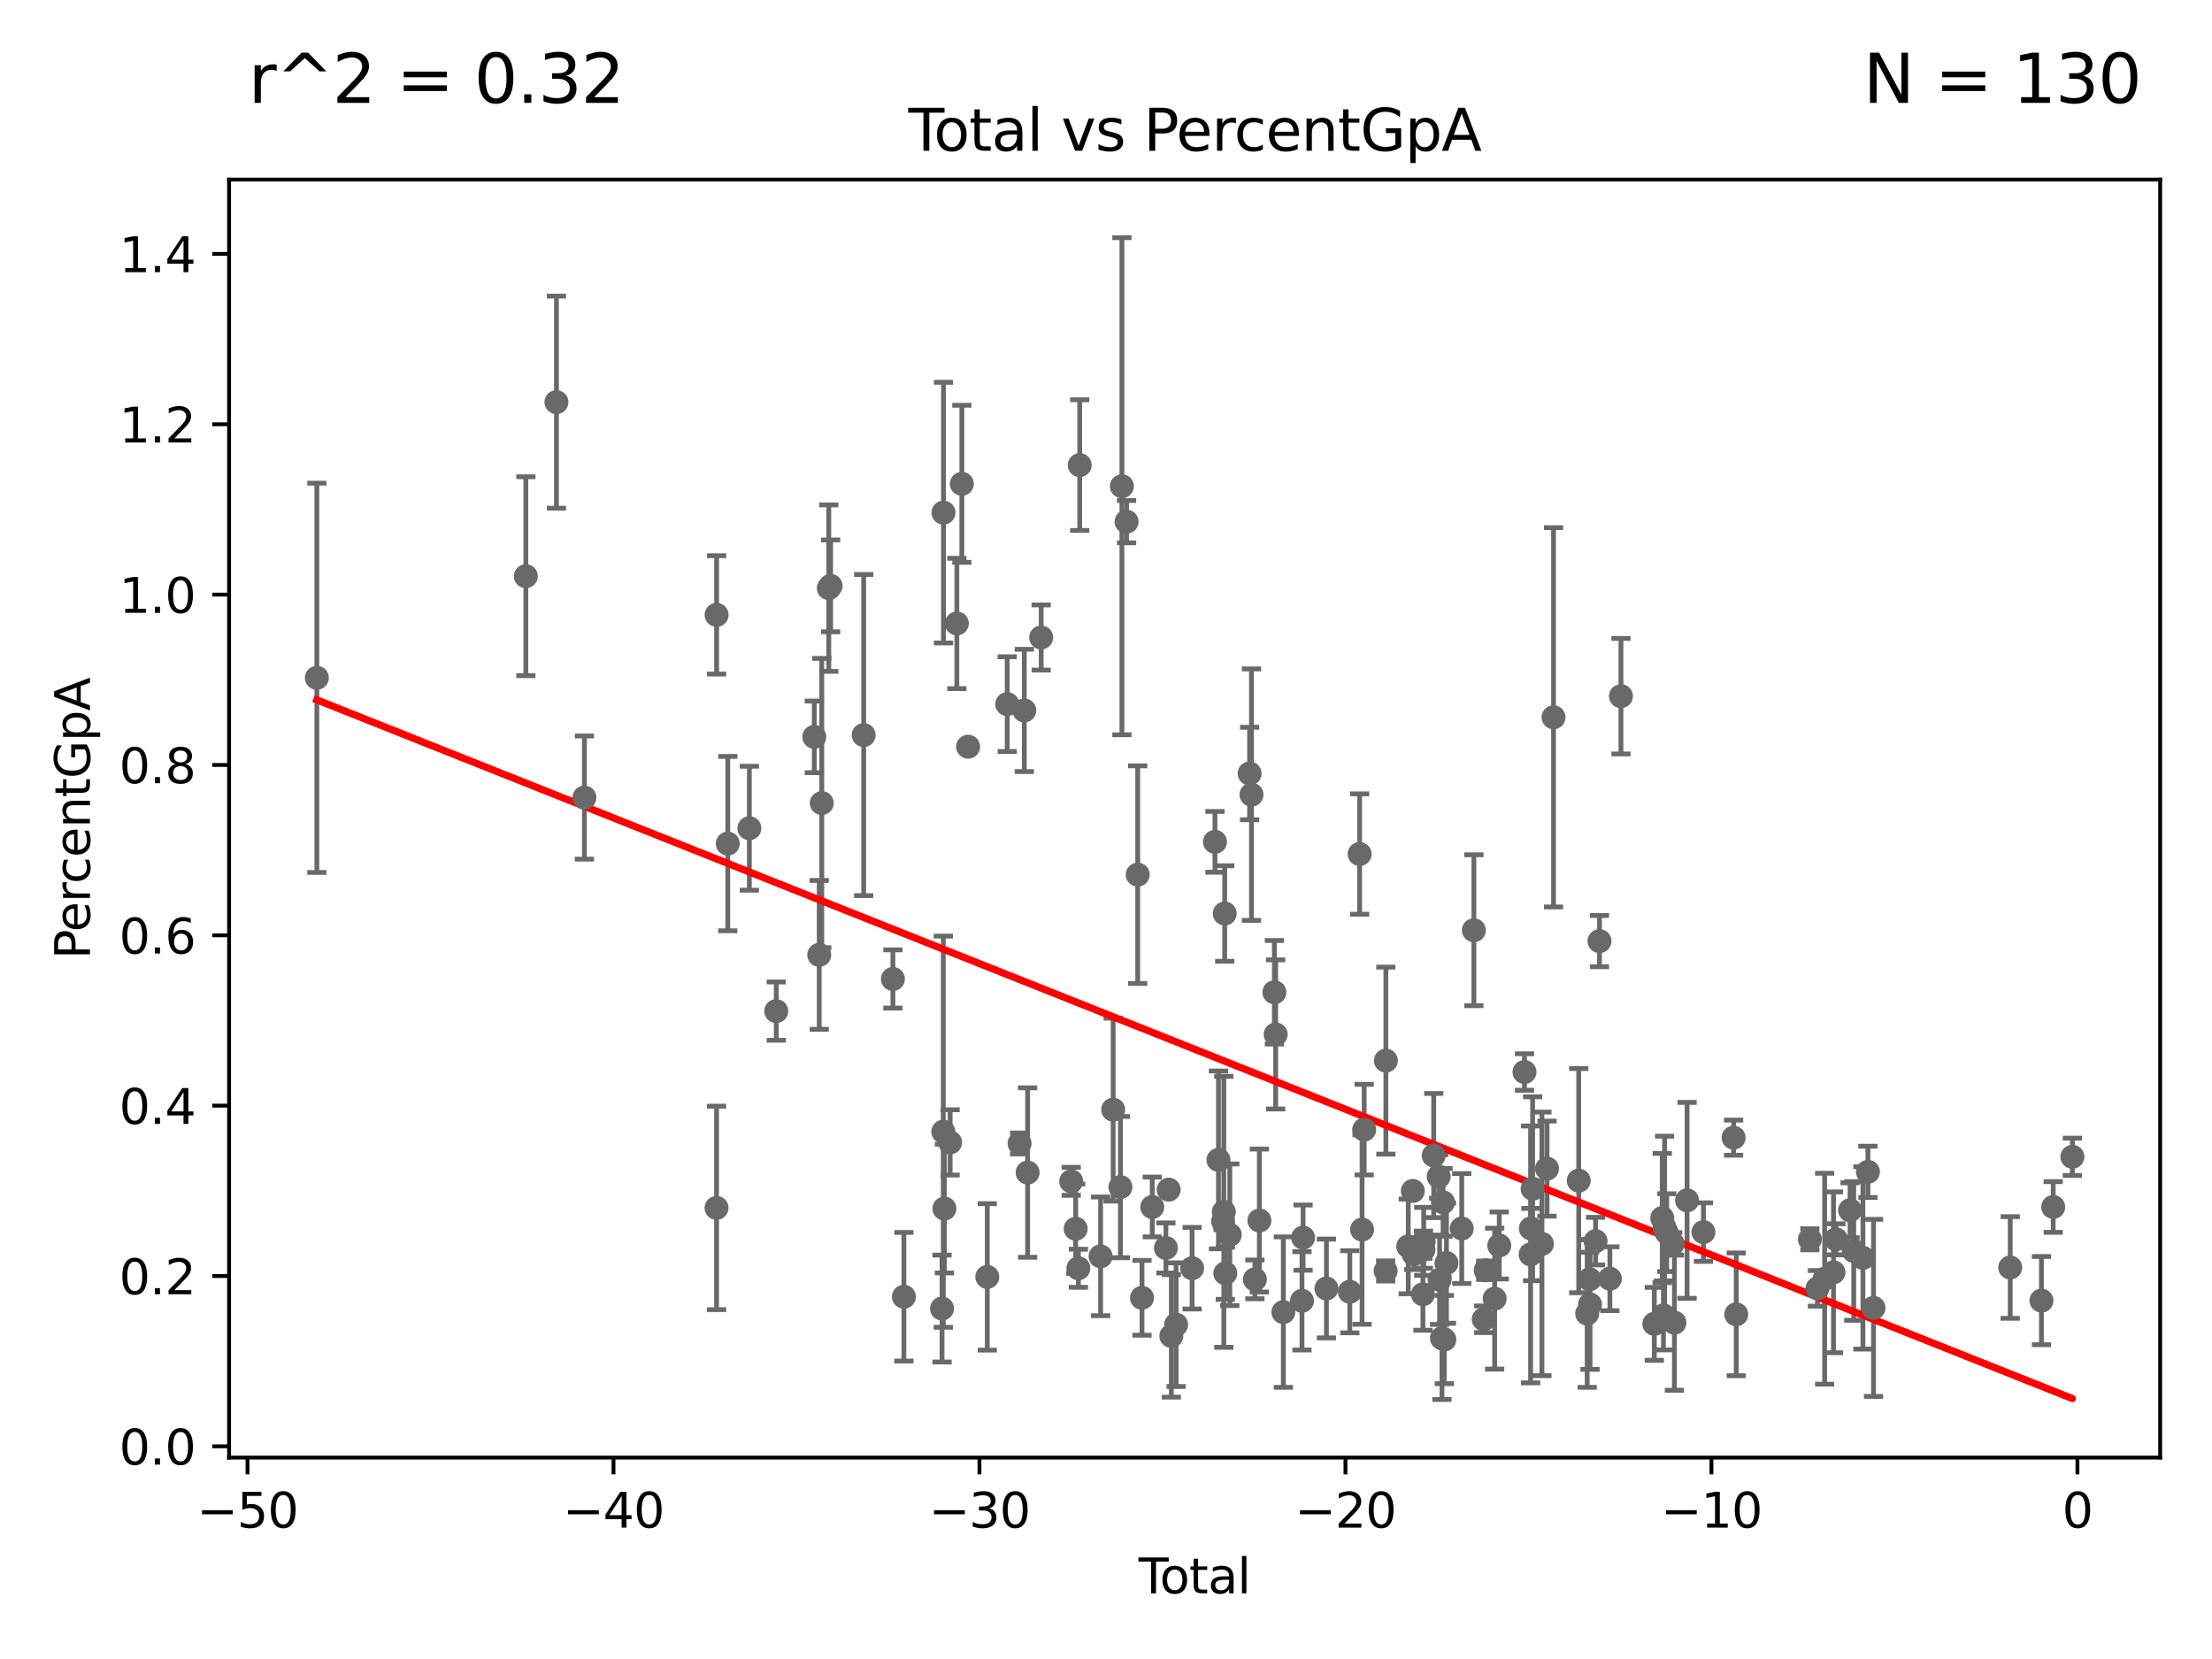 <?xml version="1.0" encoding="utf-8" standalone="no"?>
<!DOCTYPE svg PUBLIC "-//W3C//DTD SVG 1.1//EN"
  "http://www.w3.org/Graphics/SVG/1.1/DTD/svg11.dtd">
<svg xmlns:xlink="http://www.w3.org/1999/xlink" width="460.8pt" height="345.6pt" viewBox="0 0 460.8 345.6" xmlns="http://www.w3.org/2000/svg" version="1.1">
 <defs>
  <style type="text/css">*{stroke-linejoin: round; stroke-linecap: butt}</style>
 </defs>
 <g id="figure_1">
  <g id="patch_1">
   <path d="M 0 345.6 
L 460.8 345.6 
L 460.8 0 
L 0 0 
z
" style="fill: #ffffff"/>
  </g>
  <g id="axes_1">
   <g id="patch_2">
    <path d="M 47.72 303.64 
L 450 303.64 
L 450 37.411 
L 47.72 37.411 
z
" style="fill: #ffffff"/>
   </g>
   <g id="PathCollection_1">
    <defs>
     <path id="m4726dce5ad" d="M 0 1.118 
C 0.297 1.118 0.581 1 0.791 0.791 
C 1 0.581 1.118 0.297 1.118 0 
C 1.118 -0.297 1 -0.581 0.791 -0.791 
C 0.581 -1 0.297 -1.118 0 -1.118 
C -0.297 -1.118 -0.581 -1 -0.791 -0.791 
C -1 -0.581 -1.118 -0.297 -1.118 0 
C -1.118 0.297 -1 0.581 -0.791 0.791 
C -0.581 1 -0.297 1.118 0 1.118 
z
" style="stroke: #696969"/>
    </defs>
    <g clip-path="url(#pe8f2b17982)">
     <use xlink:href="#m4726dce5ad" x="66.005" y="141.202" style="fill: #696969; stroke: #696969"/>
     <use xlink:href="#m4726dce5ad" x="254.943" y="252.451" style="fill: #696969; stroke: #696969"/>
     <use xlink:href="#m4726dce5ad" x="255.131" y="190.302" style="fill: #696969; stroke: #696969"/>
     <use xlink:href="#m4726dce5ad" x="255.257" y="265.249" style="fill: #696969; stroke: #696969"/>
     <use xlink:href="#m4726dce5ad" x="256.187" y="257.233" style="fill: #696969; stroke: #696969"/>
     <use xlink:href="#m4726dce5ad" x="260.316" y="161.135" style="fill: #696969; stroke: #696969"/>
     <use xlink:href="#m4726dce5ad" x="260.707" y="165.54" style="fill: #696969; stroke: #696969"/>
     <use xlink:href="#m4726dce5ad" x="261.417" y="266.517" style="fill: #696969; stroke: #696969"/>
     <use xlink:href="#m4726dce5ad" x="262.351" y="254.259" style="fill: #696969; stroke: #696969"/>
     <use xlink:href="#m4726dce5ad" x="265.479" y="206.712" style="fill: #696969; stroke: #696969"/>
     <use xlink:href="#m4726dce5ad" x="265.746" y="215.488" style="fill: #696969; stroke: #696969"/>
     <use xlink:href="#m4726dce5ad" x="267.348" y="273.337" style="fill: #696969; stroke: #696969"/>
     <use xlink:href="#m4726dce5ad" x="271.225" y="270.984" style="fill: #696969; stroke: #696969"/>
     <use xlink:href="#m4726dce5ad" x="271.456" y="257.82" style="fill: #696969; stroke: #696969"/>
     <use xlink:href="#m4726dce5ad" x="276.319" y="268.414" style="fill: #696969; stroke: #696969"/>
     <use xlink:href="#m4726dce5ad" x="281.192" y="269.1" style="fill: #696969; stroke: #696969"/>
     <use xlink:href="#m4726dce5ad" x="283.236" y="177.906" style="fill: #696969; stroke: #696969"/>
     <use xlink:href="#m4726dce5ad" x="283.744" y="256.143" style="fill: #696969; stroke: #696969"/>
     <use xlink:href="#m4726dce5ad" x="284.186" y="235.321" style="fill: #696969; stroke: #696969"/>
     <use xlink:href="#m4726dce5ad" x="288.655" y="264.763" style="fill: #696969; stroke: #696969"/>
     <use xlink:href="#m4726dce5ad" x="288.702" y="220.947" style="fill: #696969; stroke: #696969"/>
     <use xlink:href="#m4726dce5ad" x="293.364" y="259.652" style="fill: #696969; stroke: #696969"/>
     <use xlink:href="#m4726dce5ad" x="294.317" y="248.095" style="fill: #696969; stroke: #696969"/>
     <use xlink:href="#m4726dce5ad" x="294.516" y="261.296" style="fill: #696969; stroke: #696969"/>
     <use xlink:href="#m4726dce5ad" x="254.794" y="254.418" style="fill: #696969; stroke: #696969"/>
     <use xlink:href="#m4726dce5ad" x="296.422" y="269.626" style="fill: #696969; stroke: #696969"/>
     <use xlink:href="#m4726dce5ad" x="253.83" y="241.635" style="fill: #696969; stroke: #696969"/>
     <use xlink:href="#m4726dce5ad" x="248.341" y="264.191" style="fill: #696969; stroke: #696969"/>
     <use xlink:href="#m4726dce5ad" x="201.673" y="155.552" style="fill: #696969; stroke: #696969"/>
     <use xlink:href="#m4726dce5ad" x="205.67" y="266.001" style="fill: #696969; stroke: #696969"/>
     <use xlink:href="#m4726dce5ad" x="209.823" y="146.677" style="fill: #696969; stroke: #696969"/>
     <use xlink:href="#m4726dce5ad" x="212.397" y="238.198" style="fill: #696969; stroke: #696969"/>
     <use xlink:href="#m4726dce5ad" x="213.38" y="147.996" style="fill: #696969; stroke: #696969"/>
     <use xlink:href="#m4726dce5ad" x="214.073" y="244.264" style="fill: #696969; stroke: #696969"/>
     <use xlink:href="#m4726dce5ad" x="216.896" y="132.799" style="fill: #696969; stroke: #696969"/>
     <use xlink:href="#m4726dce5ad" x="223.153" y="246.088" style="fill: #696969; stroke: #696969"/>
     <use xlink:href="#m4726dce5ad" x="224.084" y="255.973" style="fill: #696969; stroke: #696969"/>
     <use xlink:href="#m4726dce5ad" x="224.647" y="264.203" style="fill: #696969; stroke: #696969"/>
     <use xlink:href="#m4726dce5ad" x="224.923" y="96.888" style="fill: #696969; stroke: #696969"/>
     <use xlink:href="#m4726dce5ad" x="229.277" y="261.716" style="fill: #696969; stroke: #696969"/>
     <use xlink:href="#m4726dce5ad" x="231.891" y="231.165" style="fill: #696969; stroke: #696969"/>
     <use xlink:href="#m4726dce5ad" x="233.409" y="247.294" style="fill: #696969; stroke: #696969"/>
     <use xlink:href="#m4726dce5ad" x="233.715" y="101.288" style="fill: #696969; stroke: #696969"/>
     <use xlink:href="#m4726dce5ad" x="234.687" y="108.673" style="fill: #696969; stroke: #696969"/>
     <use xlink:href="#m4726dce5ad" x="237.007" y="182.203" style="fill: #696969; stroke: #696969"/>
     <use xlink:href="#m4726dce5ad" x="237.901" y="270.354" style="fill: #696969; stroke: #696969"/>
     <use xlink:href="#m4726dce5ad" x="240.035" y="251.436" style="fill: #696969; stroke: #696969"/>
     <use xlink:href="#m4726dce5ad" x="242.879" y="259.97" style="fill: #696969; stroke: #696969"/>
     <use xlink:href="#m4726dce5ad" x="243.453" y="247.825" style="fill: #696969; stroke: #696969"/>
     <use xlink:href="#m4726dce5ad" x="244.014" y="278.294" style="fill: #696969; stroke: #696969"/>
     <use xlink:href="#m4726dce5ad" x="245.004" y="275.952" style="fill: #696969; stroke: #696969"/>
     <use xlink:href="#m4726dce5ad" x="253.1" y="175.372" style="fill: #696969; stroke: #696969"/>
     <use xlink:href="#m4726dce5ad" x="296.534" y="260.327" style="fill: #696969; stroke: #696969"/>
     <use xlink:href="#m4726dce5ad" x="296.583" y="258.603" style="fill: #696969; stroke: #696969"/>
     <use xlink:href="#m4726dce5ad" x="298.669" y="240.72" style="fill: #696969; stroke: #696969"/>
     <use xlink:href="#m4726dce5ad" x="346.274" y="253.74" style="fill: #696969; stroke: #696969"/>
     <use xlink:href="#m4726dce5ad" x="346.527" y="274.021" style="fill: #696969; stroke: #696969"/>
     <use xlink:href="#m4726dce5ad" x="346.765" y="255.752" style="fill: #696969; stroke: #696969"/>
     <use xlink:href="#m4726dce5ad" x="347.208" y="256.781" style="fill: #696969; stroke: #696969"/>
     <use xlink:href="#m4726dce5ad" x="348.444" y="259.081" style="fill: #696969; stroke: #696969"/>
     <use xlink:href="#m4726dce5ad" x="348.812" y="275.539" style="fill: #696969; stroke: #696969"/>
     <use xlink:href="#m4726dce5ad" x="351.45" y="250.056" style="fill: #696969; stroke: #696969"/>
     <use xlink:href="#m4726dce5ad" x="354.858" y="256.67" style="fill: #696969; stroke: #696969"/>
     <use xlink:href="#m4726dce5ad" x="361.139" y="236.994" style="fill: #696969; stroke: #696969"/>
     <use xlink:href="#m4726dce5ad" x="361.691" y="273.8" style="fill: #696969; stroke: #696969"/>
     <use xlink:href="#m4726dce5ad" x="377.031" y="258.168" style="fill: #696969; stroke: #696969"/>
     <use xlink:href="#m4726dce5ad" x="378.609" y="268.392" style="fill: #696969; stroke: #696969"/>
     <use xlink:href="#m4726dce5ad" x="380.107" y="266.378" style="fill: #696969; stroke: #696969"/>
     <use xlink:href="#m4726dce5ad" x="381.951" y="265.041" style="fill: #696969; stroke: #696969"/>
     <use xlink:href="#m4726dce5ad" x="382.47" y="258.175" style="fill: #696969; stroke: #696969"/>
     <use xlink:href="#m4726dce5ad" x="385.403" y="252.12" style="fill: #696969; stroke: #696969"/>
     <use xlink:href="#m4726dce5ad" x="386.169" y="260.593" style="fill: #696969; stroke: #696969"/>
     <use xlink:href="#m4726dce5ad" x="388.083" y="262.039" style="fill: #696969; stroke: #696969"/>
     <use xlink:href="#m4726dce5ad" x="389.121" y="244.117" style="fill: #696969; stroke: #696969"/>
     <use xlink:href="#m4726dce5ad" x="390.288" y="272.458" style="fill: #696969; stroke: #696969"/>
     <use xlink:href="#m4726dce5ad" x="418.766" y="264.042" style="fill: #696969; stroke: #696969"/>
     <use xlink:href="#m4726dce5ad" x="425.27" y="270.941" style="fill: #696969; stroke: #696969"/>
     <use xlink:href="#m4726dce5ad" x="427.721" y="251.434" style="fill: #696969; stroke: #696969"/>
     <use xlink:href="#m4726dce5ad" x="344.626" y="275.78" style="fill: #696969; stroke: #696969"/>
     <use xlink:href="#m4726dce5ad" x="337.674" y="145.029" style="fill: #696969; stroke: #696969"/>
     <use xlink:href="#m4726dce5ad" x="335.37" y="266.383" style="fill: #696969; stroke: #696969"/>
     <use xlink:href="#m4726dce5ad" x="333.202" y="196.049" style="fill: #696969; stroke: #696969"/>
     <use xlink:href="#m4726dce5ad" x="299.706" y="245.085" style="fill: #696969; stroke: #696969"/>
     <use xlink:href="#m4726dce5ad" x="299.895" y="266.593" style="fill: #696969; stroke: #696969"/>
     <use xlink:href="#m4726dce5ad" x="300.388" y="278.761" style="fill: #696969; stroke: #696969"/>
     <use xlink:href="#m4726dce5ad" x="300.622" y="250.473" style="fill: #696969; stroke: #696969"/>
     <use xlink:href="#m4726dce5ad" x="300.879" y="279.054" style="fill: #696969; stroke: #696969"/>
     <use xlink:href="#m4726dce5ad" x="301.322" y="263.122" style="fill: #696969; stroke: #696969"/>
     <use xlink:href="#m4726dce5ad" x="304.509" y="255.921" style="fill: #696969; stroke: #696969"/>
     <use xlink:href="#m4726dce5ad" x="307.035" y="193.786" style="fill: #696969; stroke: #696969"/>
     <use xlink:href="#m4726dce5ad" x="309.09" y="274.825" style="fill: #696969; stroke: #696969"/>
     <use xlink:href="#m4726dce5ad" x="309.498" y="264.622" style="fill: #696969; stroke: #696969"/>
     <use xlink:href="#m4726dce5ad" x="311.363" y="270.531" style="fill: #696969; stroke: #696969"/>
     <use xlink:href="#m4726dce5ad" x="200.367" y="100.788" style="fill: #696969; stroke: #696969"/>
     <use xlink:href="#m4726dce5ad" x="312.321" y="259.458" style="fill: #696969; stroke: #696969"/>
     <use xlink:href="#m4726dce5ad" x="318.853" y="261.318" style="fill: #696969; stroke: #696969"/>
     <use xlink:href="#m4726dce5ad" x="318.91" y="255.906" style="fill: #696969; stroke: #696969"/>
     <use xlink:href="#m4726dce5ad" x="319.276" y="247.639" style="fill: #696969; stroke: #696969"/>
     <use xlink:href="#m4726dce5ad" x="321.213" y="259.121" style="fill: #696969; stroke: #696969"/>
     <use xlink:href="#m4726dce5ad" x="322.274" y="243.445" style="fill: #696969; stroke: #696969"/>
     <use xlink:href="#m4726dce5ad" x="323.628" y="149.42" style="fill: #696969; stroke: #696969"/>
     <use xlink:href="#m4726dce5ad" x="328.879" y="245.954" style="fill: #696969; stroke: #696969"/>
     <use xlink:href="#m4726dce5ad" x="330.639" y="273.644" style="fill: #696969; stroke: #696969"/>
     <use xlink:href="#m4726dce5ad" x="331.15" y="266.505" style="fill: #696969; stroke: #696969"/>
     <use xlink:href="#m4726dce5ad" x="331.233" y="271.738" style="fill: #696969; stroke: #696969"/>
     <use xlink:href="#m4726dce5ad" x="332.388" y="258.55" style="fill: #696969; stroke: #696969"/>
     <use xlink:href="#m4726dce5ad" x="317.579" y="223.32" style="fill: #696969; stroke: #696969"/>
     <use xlink:href="#m4726dce5ad" x="199.329" y="129.877" style="fill: #696969; stroke: #696969"/>
     <use xlink:href="#m4726dce5ad" x="431.715" y="240.982" style="fill: #696969; stroke: #696969"/>
     <use xlink:href="#m4726dce5ad" x="149.269" y="251.629" style="fill: #696969; stroke: #696969"/>
     <use xlink:href="#m4726dce5ad" x="115.916" y="83.776" style="fill: #696969; stroke: #696969"/>
     <use xlink:href="#m4726dce5ad" x="170.659" y="198.915" style="fill: #696969; stroke: #696969"/>
     <use xlink:href="#m4726dce5ad" x="171.191" y="167.295" style="fill: #696969; stroke: #696969"/>
     <use xlink:href="#m4726dce5ad" x="188.299" y="270.131" style="fill: #696969; stroke: #696969"/>
     <use xlink:href="#m4726dce5ad" x="172.653" y="122.517" style="fill: #696969; stroke: #696969"/>
     <use xlink:href="#m4726dce5ad" x="173.032" y="122.046" style="fill: #696969; stroke: #696969"/>
     <use xlink:href="#m4726dce5ad" x="161.709" y="210.637" style="fill: #696969; stroke: #696969"/>
     <use xlink:href="#m4726dce5ad" x="186.009" y="203.939" style="fill: #696969; stroke: #696969"/>
     <use xlink:href="#m4726dce5ad" x="121.744" y="166.149" style="fill: #696969; stroke: #696969"/>
     <use xlink:href="#m4726dce5ad" x="196.243" y="272.596" style="fill: #696969; stroke: #696969"/>
     <use xlink:href="#m4726dce5ad" x="179.921" y="153.122" style="fill: #696969; stroke: #696969"/>
     <use xlink:href="#m4726dce5ad" x="196.506" y="235.751" style="fill: #696969; stroke: #696969"/>
     <use xlink:href="#m4726dce5ad" x="156.106" y="172.534" style="fill: #696969; stroke: #696969"/>
     <use xlink:href="#m4726dce5ad" x="169.631" y="153.499" style="fill: #696969; stroke: #696969"/>
     <use xlink:href="#m4726dce5ad" x="196.742" y="251.772" style="fill: #696969; stroke: #696969"/>
     <use xlink:href="#m4726dce5ad" x="197.928" y="237.986" style="fill: #696969; stroke: #696969"/>
     <use xlink:href="#m4726dce5ad" x="196.545" y="106.794" style="fill: #696969; stroke: #696969"/>
     <use xlink:href="#m4726dce5ad" x="149.281" y="128.09" style="fill: #696969; stroke: #696969"/>
     <use xlink:href="#m4726dce5ad" x="151.609" y="175.74" style="fill: #696969; stroke: #696969"/>
     <use xlink:href="#m4726dce5ad" x="109.546" y="120.033" style="fill: #696969; stroke: #696969"/>
    </g>
   </g>
   <g id="matplotlib.axis_1">
    <g id="xtick_1">
     <g id="line2d_1">
      <defs>
       <path id="m5aa2257a25" d="M 0 0 
L 0 3.5 
" style="stroke: #000000; stroke-width: 0.8"/>
      </defs>
      <g>
       <use xlink:href="#m5aa2257a25" x="51.559" y="303.64" style="stroke: #000000; stroke-width: 0.8"/>
      </g>
     </g>
     <g id="text_1">
      <!-- −50 -->
      <g transform="translate(41.007 318.238)scale(0.1 -0.1)">
       <defs>
        <path id="DejaVuSans-2212" d="M 678 2272 
L 4684 2272 
L 4684 1741 
L 678 1741 
L 678 2272 
z
" transform="scale(0.016)"/>
        <path id="DejaVuSans-35" d="M 691 4666 
L 3169 4666 
L 3169 4134 
L 1269 4134 
L 1269 2991 
Q 1406 3038 1543 3061 
Q 1681 3084 1819 3084 
Q 2600 3084 3056 2656 
Q 3513 2228 3513 1497 
Q 3513 744 3044 326 
Q 2575 -91 1722 -91 
Q 1428 -91 1123 -41 
Q 819 9 494 109 
L 494 744 
Q 775 591 1075 516 
Q 1375 441 1709 441 
Q 2250 441 2565 725 
Q 2881 1009 2881 1497 
Q 2881 1984 2565 2268 
Q 2250 2553 1709 2553 
Q 1456 2553 1204 2497 
Q 953 2441 691 2322 
L 691 4666 
z
" transform="scale(0.016)"/>
        <path id="DejaVuSans-30" d="M 2034 4250 
Q 1547 4250 1301 3770 
Q 1056 3291 1056 2328 
Q 1056 1369 1301 889 
Q 1547 409 2034 409 
Q 2525 409 2770 889 
Q 3016 1369 3016 2328 
Q 3016 3291 2770 3770 
Q 2525 4250 2034 4250 
z
M 2034 4750 
Q 2819 4750 3233 4129 
Q 3647 3509 3647 2328 
Q 3647 1150 3233 529 
Q 2819 -91 2034 -91 
Q 1250 -91 836 529 
Q 422 1150 422 2328 
Q 422 3509 836 4129 
Q 1250 4750 2034 4750 
z
" transform="scale(0.016)"/>
       </defs>
       <use xlink:href="#DejaVuSans-2212"/>
       <use xlink:href="#DejaVuSans-35" x="83.789"/>
       <use xlink:href="#DejaVuSans-30" x="147.412"/>
      </g>
     </g>
    </g>
    <g id="xtick_2">
     <g id="line2d_2">
      <g>
       <use xlink:href="#m5aa2257a25" x="127.801" y="303.64" style="stroke: #000000; stroke-width: 0.8"/>
      </g>
     </g>
     <g id="text_2">
      <!-- −40 -->
      <g transform="translate(117.248 318.238)scale(0.1 -0.1)">
       <defs>
        <path id="DejaVuSans-34" d="M 2419 4116 
L 825 1625 
L 2419 1625 
L 2419 4116 
z
M 2253 4666 
L 3047 4666 
L 3047 1625 
L 3713 1625 
L 3713 1100 
L 3047 1100 
L 3047 0 
L 2419 0 
L 2419 1100 
L 313 1100 
L 313 1709 
L 2253 4666 
z
" transform="scale(0.016)"/>
       </defs>
       <use xlink:href="#DejaVuSans-2212"/>
       <use xlink:href="#DejaVuSans-34" x="83.789"/>
       <use xlink:href="#DejaVuSans-30" x="147.412"/>
      </g>
     </g>
    </g>
    <g id="xtick_3">
     <g id="line2d_3">
      <g>
       <use xlink:href="#m5aa2257a25" x="204.042" y="303.64" style="stroke: #000000; stroke-width: 0.8"/>
      </g>
     </g>
     <g id="text_3">
      <!-- −30 -->
      <g transform="translate(193.49 318.238)scale(0.1 -0.1)">
       <defs>
        <path id="DejaVuSans-33" d="M 2597 2516 
Q 3050 2419 3304 2112 
Q 3559 1806 3559 1356 
Q 3559 666 3084 287 
Q 2609 -91 1734 -91 
Q 1441 -91 1130 -33 
Q 819 25 488 141 
L 488 750 
Q 750 597 1062 519 
Q 1375 441 1716 441 
Q 2309 441 2620 675 
Q 2931 909 2931 1356 
Q 2931 1769 2642 2001 
Q 2353 2234 1838 2234 
L 1294 2234 
L 1294 2753 
L 1863 2753 
Q 2328 2753 2575 2939 
Q 2822 3125 2822 3475 
Q 2822 3834 2567 4026 
Q 2313 4219 1838 4219 
Q 1578 4219 1281 4162 
Q 984 4106 628 3988 
L 628 4550 
Q 988 4650 1302 4700 
Q 1616 4750 1894 4750 
Q 2613 4750 3031 4423 
Q 3450 4097 3450 3541 
Q 3450 3153 3228 2886 
Q 3006 2619 2597 2516 
z
" transform="scale(0.016)"/>
       </defs>
       <use xlink:href="#DejaVuSans-2212"/>
       <use xlink:href="#DejaVuSans-33" x="83.789"/>
       <use xlink:href="#DejaVuSans-30" x="147.412"/>
      </g>
     </g>
    </g>
    <g id="xtick_4">
     <g id="line2d_4">
      <g>
       <use xlink:href="#m5aa2257a25" x="280.284" y="303.64" style="stroke: #000000; stroke-width: 0.8"/>
      </g>
     </g>
     <g id="text_4">
      <!-- −20 -->
      <g transform="translate(269.731 318.238)scale(0.1 -0.1)">
       <defs>
        <path id="DejaVuSans-32" d="M 1228 531 
L 3431 531 
L 3431 0 
L 469 0 
L 469 531 
Q 828 903 1448 1529 
Q 2069 2156 2228 2338 
Q 2531 2678 2651 2914 
Q 2772 3150 2772 3378 
Q 2772 3750 2511 3984 
Q 2250 4219 1831 4219 
Q 1534 4219 1204 4116 
Q 875 4013 500 3803 
L 500 4441 
Q 881 4594 1212 4672 
Q 1544 4750 1819 4750 
Q 2544 4750 2975 4387 
Q 3406 4025 3406 3419 
Q 3406 3131 3298 2873 
Q 3191 2616 2906 2266 
Q 2828 2175 2409 1742 
Q 1991 1309 1228 531 
z
" transform="scale(0.016)"/>
       </defs>
       <use xlink:href="#DejaVuSans-2212"/>
       <use xlink:href="#DejaVuSans-32" x="83.789"/>
       <use xlink:href="#DejaVuSans-30" x="147.412"/>
      </g>
     </g>
    </g>
    <g id="xtick_5">
     <g id="line2d_5">
      <g>
       <use xlink:href="#m5aa2257a25" x="356.525" y="303.64" style="stroke: #000000; stroke-width: 0.8"/>
      </g>
     </g>
     <g id="text_5">
      <!-- −10 -->
      <g transform="translate(345.973 318.238)scale(0.1 -0.1)">
       <defs>
        <path id="DejaVuSans-31" d="M 794 531 
L 1825 531 
L 1825 4091 
L 703 3866 
L 703 4441 
L 1819 4666 
L 2450 4666 
L 2450 531 
L 3481 531 
L 3481 0 
L 794 0 
L 794 531 
z
" transform="scale(0.016)"/>
       </defs>
       <use xlink:href="#DejaVuSans-2212"/>
       <use xlink:href="#DejaVuSans-31" x="83.789"/>
       <use xlink:href="#DejaVuSans-30" x="147.412"/>
      </g>
     </g>
    </g>
    <g id="xtick_6">
     <g id="line2d_6">
      <g>
       <use xlink:href="#m5aa2257a25" x="432.766" y="303.64" style="stroke: #000000; stroke-width: 0.8"/>
      </g>
     </g>
     <g id="text_6">
      <!-- 0 -->
      <g transform="translate(429.585 318.238)scale(0.1 -0.1)">
       <use xlink:href="#DejaVuSans-30"/>
      </g>
     </g>
    </g>
    <g id="text_7">
     <!-- Total -->
     <g transform="translate(237.183 331.917)scale(0.1 -0.1)">
      <defs>
       <path id="DejaVuSans-54" d="M -19 4666 
L 3928 4666 
L 3928 4134 
L 2272 4134 
L 2272 0 
L 1638 0 
L 1638 4134 
L -19 4134 
L -19 4666 
z
" transform="scale(0.016)"/>
       <path id="DejaVuSans-6f" d="M 1959 3097 
Q 1497 3097 1228 2736 
Q 959 2375 959 1747 
Q 959 1119 1226 758 
Q 1494 397 1959 397 
Q 2419 397 2687 759 
Q 2956 1122 2956 1747 
Q 2956 2369 2687 2733 
Q 2419 3097 1959 3097 
z
M 1959 3584 
Q 2709 3584 3137 3096 
Q 3566 2609 3566 1747 
Q 3566 888 3137 398 
Q 2709 -91 1959 -91 
Q 1206 -91 779 398 
Q 353 888 353 1747 
Q 353 2609 779 3096 
Q 1206 3584 1959 3584 
z
" transform="scale(0.016)"/>
       <path id="DejaVuSans-74" d="M 1172 4494 
L 1172 3500 
L 2356 3500 
L 2356 3053 
L 1172 3053 
L 1172 1153 
Q 1172 725 1289 603 
Q 1406 481 1766 481 
L 2356 481 
L 2356 0 
L 1766 0 
Q 1100 0 847 248 
Q 594 497 594 1153 
L 594 3053 
L 172 3053 
L 172 3500 
L 594 3500 
L 594 4494 
L 1172 4494 
z
" transform="scale(0.016)"/>
       <path id="DejaVuSans-61" d="M 2194 1759 
Q 1497 1759 1228 1600 
Q 959 1441 959 1056 
Q 959 750 1161 570 
Q 1363 391 1709 391 
Q 2188 391 2477 730 
Q 2766 1069 2766 1631 
L 2766 1759 
L 2194 1759 
z
M 3341 1997 
L 3341 0 
L 2766 0 
L 2766 531 
Q 2569 213 2275 61 
Q 1981 -91 1556 -91 
Q 1019 -91 701 211 
Q 384 513 384 1019 
Q 384 1609 779 1909 
Q 1175 2209 1959 2209 
L 2766 2209 
L 2766 2266 
Q 2766 2663 2505 2880 
Q 2244 3097 1772 3097 
Q 1472 3097 1187 3025 
Q 903 2953 641 2809 
L 641 3341 
Q 956 3463 1253 3523 
Q 1550 3584 1831 3584 
Q 2591 3584 2966 3190 
Q 3341 2797 3341 1997 
z
" transform="scale(0.016)"/>
       <path id="DejaVuSans-6c" d="M 603 4863 
L 1178 4863 
L 1178 0 
L 603 0 
L 603 4863 
z
" transform="scale(0.016)"/>
      </defs>
      <use xlink:href="#DejaVuSans-54"/>
      <use xlink:href="#DejaVuSans-6f" x="44.084"/>
      <use xlink:href="#DejaVuSans-74" x="105.266"/>
      <use xlink:href="#DejaVuSans-61" x="144.475"/>
      <use xlink:href="#DejaVuSans-6c" x="205.754"/>
     </g>
    </g>
   </g>
   <g id="matplotlib.axis_2">
    <g id="ytick_1">
     <g id="line2d_7">
      <defs>
       <path id="mbfaabc0300" d="M 0 0 
L -3.5 0 
" style="stroke: #000000; stroke-width: 0.8"/>
      </defs>
      <g>
       <use xlink:href="#mbfaabc0300" x="47.72" y="301.3" style="stroke: #000000; stroke-width: 0.8"/>
      </g>
     </g>
     <g id="text_8">
      <!-- 0.0 -->
      <g transform="translate(24.817 305.099)scale(0.1 -0.1)">
       <defs>
        <path id="DejaVuSans-2e" d="M 684 794 
L 1344 794 
L 1344 0 
L 684 0 
L 684 794 
z
" transform="scale(0.016)"/>
       </defs>
       <use xlink:href="#DejaVuSans-30"/>
       <use xlink:href="#DejaVuSans-2e" x="63.623"/>
       <use xlink:href="#DejaVuSans-30" x="95.41"/>
      </g>
     </g>
    </g>
    <g id="ytick_2">
     <g id="line2d_8">
      <g>
       <use xlink:href="#mbfaabc0300" x="47.72" y="265.813" style="stroke: #000000; stroke-width: 0.8"/>
      </g>
     </g>
     <g id="text_9">
      <!-- 0.2 -->
      <g transform="translate(24.817 269.612)scale(0.1 -0.1)">
       <use xlink:href="#DejaVuSans-30"/>
       <use xlink:href="#DejaVuSans-2e" x="63.623"/>
       <use xlink:href="#DejaVuSans-32" x="95.41"/>
      </g>
     </g>
    </g>
    <g id="ytick_3">
     <g id="line2d_9">
      <g>
       <use xlink:href="#mbfaabc0300" x="47.72" y="230.326" style="stroke: #000000; stroke-width: 0.8"/>
      </g>
     </g>
     <g id="text_10">
      <!-- 0.4 -->
      <g transform="translate(24.817 234.126)scale(0.1 -0.1)">
       <use xlink:href="#DejaVuSans-30"/>
       <use xlink:href="#DejaVuSans-2e" x="63.623"/>
       <use xlink:href="#DejaVuSans-34" x="95.41"/>
      </g>
     </g>
    </g>
    <g id="ytick_4">
     <g id="line2d_10">
      <g>
       <use xlink:href="#mbfaabc0300" x="47.72" y="194.84" style="stroke: #000000; stroke-width: 0.8"/>
      </g>
     </g>
     <g id="text_11">
      <!-- 0.6 -->
      <g transform="translate(24.817 198.639)scale(0.1 -0.1)">
       <defs>
        <path id="DejaVuSans-36" d="M 2113 2584 
Q 1688 2584 1439 2293 
Q 1191 2003 1191 1497 
Q 1191 994 1439 701 
Q 1688 409 2113 409 
Q 2538 409 2786 701 
Q 3034 994 3034 1497 
Q 3034 2003 2786 2293 
Q 2538 2584 2113 2584 
z
M 3366 4563 
L 3366 3988 
Q 3128 4100 2886 4159 
Q 2644 4219 2406 4219 
Q 1781 4219 1451 3797 
Q 1122 3375 1075 2522 
Q 1259 2794 1537 2939 
Q 1816 3084 2150 3084 
Q 2853 3084 3261 2657 
Q 3669 2231 3669 1497 
Q 3669 778 3244 343 
Q 2819 -91 2113 -91 
Q 1303 -91 875 529 
Q 447 1150 447 2328 
Q 447 3434 972 4092 
Q 1497 4750 2381 4750 
Q 2619 4750 2861 4703 
Q 3103 4656 3366 4563 
z
" transform="scale(0.016)"/>
       </defs>
       <use xlink:href="#DejaVuSans-30"/>
       <use xlink:href="#DejaVuSans-2e" x="63.623"/>
       <use xlink:href="#DejaVuSans-36" x="95.41"/>
      </g>
     </g>
    </g>
    <g id="ytick_5">
     <g id="line2d_11">
      <g>
       <use xlink:href="#mbfaabc0300" x="47.72" y="159.353" style="stroke: #000000; stroke-width: 0.8"/>
      </g>
     </g>
     <g id="text_12">
      <!-- 0.8 -->
      <g transform="translate(24.817 163.152)scale(0.1 -0.1)">
       <defs>
        <path id="DejaVuSans-38" d="M 2034 2216 
Q 1584 2216 1326 1975 
Q 1069 1734 1069 1313 
Q 1069 891 1326 650 
Q 1584 409 2034 409 
Q 2484 409 2743 651 
Q 3003 894 3003 1313 
Q 3003 1734 2745 1975 
Q 2488 2216 2034 2216 
z
M 1403 2484 
Q 997 2584 770 2862 
Q 544 3141 544 3541 
Q 544 4100 942 4425 
Q 1341 4750 2034 4750 
Q 2731 4750 3128 4425 
Q 3525 4100 3525 3541 
Q 3525 3141 3298 2862 
Q 3072 2584 2669 2484 
Q 3125 2378 3379 2068 
Q 3634 1759 3634 1313 
Q 3634 634 3220 271 
Q 2806 -91 2034 -91 
Q 1263 -91 848 271 
Q 434 634 434 1313 
Q 434 1759 690 2068 
Q 947 2378 1403 2484 
z
M 1172 3481 
Q 1172 3119 1398 2916 
Q 1625 2713 2034 2713 
Q 2441 2713 2670 2916 
Q 2900 3119 2900 3481 
Q 2900 3844 2670 4047 
Q 2441 4250 2034 4250 
Q 1625 4250 1398 4047 
Q 1172 3844 1172 3481 
z
" transform="scale(0.016)"/>
       </defs>
       <use xlink:href="#DejaVuSans-30"/>
       <use xlink:href="#DejaVuSans-2e" x="63.623"/>
       <use xlink:href="#DejaVuSans-38" x="95.41"/>
      </g>
     </g>
    </g>
    <g id="ytick_6">
     <g id="line2d_12">
      <g>
       <use xlink:href="#mbfaabc0300" x="47.72" y="123.866" style="stroke: #000000; stroke-width: 0.8"/>
      </g>
     </g>
     <g id="text_13">
      <!-- 1.0 -->
      <g transform="translate(24.817 127.665)scale(0.1 -0.1)">
       <use xlink:href="#DejaVuSans-31"/>
       <use xlink:href="#DejaVuSans-2e" x="63.623"/>
       <use xlink:href="#DejaVuSans-30" x="95.41"/>
      </g>
     </g>
    </g>
    <g id="ytick_7">
     <g id="line2d_13">
      <g>
       <use xlink:href="#mbfaabc0300" x="47.72" y="88.379" style="stroke: #000000; stroke-width: 0.8"/>
      </g>
     </g>
     <g id="text_14">
      <!-- 1.2 -->
      <g transform="translate(24.817 92.178)scale(0.1 -0.1)">
       <use xlink:href="#DejaVuSans-31"/>
       <use xlink:href="#DejaVuSans-2e" x="63.623"/>
       <use xlink:href="#DejaVuSans-32" x="95.41"/>
      </g>
     </g>
    </g>
    <g id="ytick_8">
     <g id="line2d_14">
      <g>
       <use xlink:href="#mbfaabc0300" x="47.72" y="52.892" style="stroke: #000000; stroke-width: 0.8"/>
      </g>
     </g>
     <g id="text_15">
      <!-- 1.4 -->
      <g transform="translate(24.817 56.692)scale(0.1 -0.1)">
       <use xlink:href="#DejaVuSans-31"/>
       <use xlink:href="#DejaVuSans-2e" x="63.623"/>
       <use xlink:href="#DejaVuSans-34" x="95.41"/>
      </g>
     </g>
    </g>
    <g id="text_16">
     <!-- PercentGpA -->
     <g transform="translate(18.737 199.802)rotate(-90)scale(0.1 -0.1)">
      <defs>
       <path id="DejaVuSans-50" d="M 1259 4147 
L 1259 2394 
L 2053 2394 
Q 2494 2394 2734 2622 
Q 2975 2850 2975 3272 
Q 2975 3691 2734 3919 
Q 2494 4147 2053 4147 
L 1259 4147 
z
M 628 4666 
L 2053 4666 
Q 2838 4666 3239 4311 
Q 3641 3956 3641 3272 
Q 3641 2581 3239 2228 
Q 2838 1875 2053 1875 
L 1259 1875 
L 1259 0 
L 628 0 
L 628 4666 
z
" transform="scale(0.016)"/>
       <path id="DejaVuSans-65" d="M 3597 1894 
L 3597 1613 
L 953 1613 
Q 991 1019 1311 708 
Q 1631 397 2203 397 
Q 2534 397 2845 478 
Q 3156 559 3463 722 
L 3463 178 
Q 3153 47 2828 -22 
Q 2503 -91 2169 -91 
Q 1331 -91 842 396 
Q 353 884 353 1716 
Q 353 2575 817 3079 
Q 1281 3584 2069 3584 
Q 2775 3584 3186 3129 
Q 3597 2675 3597 1894 
z
M 3022 2063 
Q 3016 2534 2758 2815 
Q 2500 3097 2075 3097 
Q 1594 3097 1305 2825 
Q 1016 2553 972 2059 
L 3022 2063 
z
" transform="scale(0.016)"/>
       <path id="DejaVuSans-72" d="M 2631 2963 
Q 2534 3019 2420 3045 
Q 2306 3072 2169 3072 
Q 1681 3072 1420 2755 
Q 1159 2438 1159 1844 
L 1159 0 
L 581 0 
L 581 3500 
L 1159 3500 
L 1159 2956 
Q 1341 3275 1631 3429 
Q 1922 3584 2338 3584 
Q 2397 3584 2469 3576 
Q 2541 3569 2628 3553 
L 2631 2963 
z
" transform="scale(0.016)"/>
       <path id="DejaVuSans-63" d="M 3122 3366 
L 3122 2828 
Q 2878 2963 2633 3030 
Q 2388 3097 2138 3097 
Q 1578 3097 1268 2742 
Q 959 2388 959 1747 
Q 959 1106 1268 751 
Q 1578 397 2138 397 
Q 2388 397 2633 464 
Q 2878 531 3122 666 
L 3122 134 
Q 2881 22 2623 -34 
Q 2366 -91 2075 -91 
Q 1284 -91 818 406 
Q 353 903 353 1747 
Q 353 2603 823 3093 
Q 1294 3584 2113 3584 
Q 2378 3584 2631 3529 
Q 2884 3475 3122 3366 
z
" transform="scale(0.016)"/>
       <path id="DejaVuSans-6e" d="M 3513 2113 
L 3513 0 
L 2938 0 
L 2938 2094 
Q 2938 2591 2744 2837 
Q 2550 3084 2163 3084 
Q 1697 3084 1428 2787 
Q 1159 2491 1159 1978 
L 1159 0 
L 581 0 
L 581 3500 
L 1159 3500 
L 1159 2956 
Q 1366 3272 1645 3428 
Q 1925 3584 2291 3584 
Q 2894 3584 3203 3211 
Q 3513 2838 3513 2113 
z
" transform="scale(0.016)"/>
       <path id="DejaVuSans-47" d="M 3809 666 
L 3809 1919 
L 2778 1919 
L 2778 2438 
L 4434 2438 
L 4434 434 
Q 4069 175 3628 42 
Q 3188 -91 2688 -91 
Q 1594 -91 976 548 
Q 359 1188 359 2328 
Q 359 3472 976 4111 
Q 1594 4750 2688 4750 
Q 3144 4750 3555 4637 
Q 3966 4525 4313 4306 
L 4313 3634 
Q 3963 3931 3569 4081 
Q 3175 4231 2741 4231 
Q 1884 4231 1454 3753 
Q 1025 3275 1025 2328 
Q 1025 1384 1454 906 
Q 1884 428 2741 428 
Q 3075 428 3337 486 
Q 3600 544 3809 666 
z
" transform="scale(0.016)"/>
       <path id="DejaVuSans-70" d="M 1159 525 
L 1159 -1331 
L 581 -1331 
L 581 3500 
L 1159 3500 
L 1159 2969 
Q 1341 3281 1617 3432 
Q 1894 3584 2278 3584 
Q 2916 3584 3314 3078 
Q 3713 2572 3713 1747 
Q 3713 922 3314 415 
Q 2916 -91 2278 -91 
Q 1894 -91 1617 61 
Q 1341 213 1159 525 
z
M 3116 1747 
Q 3116 2381 2855 2742 
Q 2594 3103 2138 3103 
Q 1681 3103 1420 2742 
Q 1159 2381 1159 1747 
Q 1159 1113 1420 752 
Q 1681 391 2138 391 
Q 2594 391 2855 752 
Q 3116 1113 3116 1747 
z
" transform="scale(0.016)"/>
       <path id="DejaVuSans-41" d="M 2188 4044 
L 1331 1722 
L 3047 1722 
L 2188 4044 
z
M 1831 4666 
L 2547 4666 
L 4325 0 
L 3669 0 
L 3244 1197 
L 1141 1197 
L 716 0 
L 50 0 
L 1831 4666 
z
" transform="scale(0.016)"/>
      </defs>
      <use xlink:href="#DejaVuSans-50"/>
      <use xlink:href="#DejaVuSans-65" x="56.678"/>
      <use xlink:href="#DejaVuSans-72" x="118.201"/>
      <use xlink:href="#DejaVuSans-63" x="157.064"/>
      <use xlink:href="#DejaVuSans-65" x="212.045"/>
      <use xlink:href="#DejaVuSans-6e" x="273.568"/>
      <use xlink:href="#DejaVuSans-74" x="336.947"/>
      <use xlink:href="#DejaVuSans-47" x="376.156"/>
      <use xlink:href="#DejaVuSans-70" x="453.646"/>
      <use xlink:href="#DejaVuSans-41" x="517.123"/>
     </g>
    </g>
   </g>
   <g id="LineCollection_1">
    <path d="M 66.005 181.746 
L 66.005 100.659 
" clip-path="url(#pe8f2b17982)" style="fill: none; stroke: #696969"/>
    <path d="M 254.943 280.671 
L 254.943 224.232 
" clip-path="url(#pe8f2b17982)" style="fill: none; stroke: #696969"/>
    <path d="M 255.131 200.255 
L 255.131 180.35 
" clip-path="url(#pe8f2b17982)" style="fill: none; stroke: #696969"/>
    <path d="M 255.257 270.672 
L 255.257 259.826 
" clip-path="url(#pe8f2b17982)" style="fill: none; stroke: #696969"/>
    <path d="M 256.187 271.984 
L 256.187 242.481 
" clip-path="url(#pe8f2b17982)" style="fill: none; stroke: #696969"/>
    <path d="M 260.316 170.768 
L 260.316 151.501 
" clip-path="url(#pe8f2b17982)" style="fill: none; stroke: #696969"/>
    <path d="M 260.707 191.734 
L 260.707 139.345 
" clip-path="url(#pe8f2b17982)" style="fill: none; stroke: #696969"/>
    <path d="M 261.417 270.558 
L 261.417 262.475 
" clip-path="url(#pe8f2b17982)" style="fill: none; stroke: #696969"/>
    <path d="M 262.351 269.147 
L 262.351 239.371 
" clip-path="url(#pe8f2b17982)" style="fill: none; stroke: #696969"/>
    <path d="M 265.479 217.495 
L 265.479 195.93 
" clip-path="url(#pe8f2b17982)" style="fill: none; stroke: #696969"/>
    <path d="M 265.746 231.017 
L 265.746 199.959 
" clip-path="url(#pe8f2b17982)" style="fill: none; stroke: #696969"/>
    <path d="M 267.348 289.011 
L 267.348 257.664 
" clip-path="url(#pe8f2b17982)" style="fill: none; stroke: #696969"/>
    <path d="M 271.225 281.228 
L 271.225 260.739 
" clip-path="url(#pe8f2b17982)" style="fill: none; stroke: #696969"/>
    <path d="M 271.456 264.612 
L 271.456 251.027 
" clip-path="url(#pe8f2b17982)" style="fill: none; stroke: #696969"/>
    <path d="M 276.319 278.705 
L 276.319 258.123 
" clip-path="url(#pe8f2b17982)" style="fill: none; stroke: #696969"/>
    <path d="M 281.192 277.654 
L 281.192 260.546 
" clip-path="url(#pe8f2b17982)" style="fill: none; stroke: #696969"/>
    <path d="M 283.236 190.442 
L 283.236 165.371 
" clip-path="url(#pe8f2b17982)" style="fill: none; stroke: #696969"/>
    <path d="M 283.744 275.875 
L 283.744 236.41 
" clip-path="url(#pe8f2b17982)" style="fill: none; stroke: #696969"/>
    <path d="M 284.186 244.761 
L 284.186 225.881 
" clip-path="url(#pe8f2b17982)" style="fill: none; stroke: #696969"/>
    <path d="M 288.655 266.868 
L 288.655 262.659 
" clip-path="url(#pe8f2b17982)" style="fill: none; stroke: #696969"/>
    <path d="M 288.702 240.425 
L 288.702 201.469 
" clip-path="url(#pe8f2b17982)" style="fill: none; stroke: #696969"/>
    <path d="M 293.364 269.516 
L 293.364 249.789 
" clip-path="url(#pe8f2b17982)" style="fill: none; stroke: #696969"/>
    <path d="M 294.317 248.718 
L 294.317 247.471 
" clip-path="url(#pe8f2b17982)" style="fill: none; stroke: #696969"/>
    <path d="M 294.516 264.472 
L 294.516 258.12 
" clip-path="url(#pe8f2b17982)" style="fill: none; stroke: #696969"/>
    <path d="M 254.794 256.175 
L 254.794 252.661 
" clip-path="url(#pe8f2b17982)" style="fill: none; stroke: #696969"/>
    <path d="M 296.422 277.118 
L 296.422 262.135 
" clip-path="url(#pe8f2b17982)" style="fill: none; stroke: #696969"/>
    <path d="M 253.83 260.159 
L 253.83 223.111 
" clip-path="url(#pe8f2b17982)" style="fill: none; stroke: #696969"/>
    <path d="M 248.341 272.685 
L 248.341 255.697 
" clip-path="url(#pe8f2b17982)" style="fill: none; stroke: #696969"/>
    <path d="M 201.673 156.169 
L 201.673 154.934 
" clip-path="url(#pe8f2b17982)" style="fill: none; stroke: #696969"/>
    <path d="M 205.67 281.253 
L 205.67 250.75 
" clip-path="url(#pe8f2b17982)" style="fill: none; stroke: #696969"/>
    <path d="M 209.823 156.54 
L 209.823 136.814 
" clip-path="url(#pe8f2b17982)" style="fill: none; stroke: #696969"/>
    <path d="M 212.397 240.376 
L 212.397 236.019 
" clip-path="url(#pe8f2b17982)" style="fill: none; stroke: #696969"/>
    <path d="M 213.38 160.732 
L 213.38 135.26 
" clip-path="url(#pe8f2b17982)" style="fill: none; stroke: #696969"/>
    <path d="M 214.073 261.91 
L 214.073 226.617 
" clip-path="url(#pe8f2b17982)" style="fill: none; stroke: #696969"/>
    <path d="M 216.896 139.583 
L 216.896 126.016 
" clip-path="url(#pe8f2b17982)" style="fill: none; stroke: #696969"/>
    <path d="M 223.153 249.003 
L 223.153 243.173 
" clip-path="url(#pe8f2b17982)" style="fill: none; stroke: #696969"/>
    <path d="M 224.084 265.294 
L 224.084 246.652 
" clip-path="url(#pe8f2b17982)" style="fill: none; stroke: #696969"/>
    <path d="M 224.647 268.171 
L 224.647 260.235 
" clip-path="url(#pe8f2b17982)" style="fill: none; stroke: #696969"/>
    <path d="M 224.923 110.496 
L 224.923 83.28 
" clip-path="url(#pe8f2b17982)" style="fill: none; stroke: #696969"/>
    <path d="M 229.277 274.081 
L 229.277 249.351 
" clip-path="url(#pe8f2b17982)" style="fill: none; stroke: #696969"/>
    <path d="M 231.891 250.218 
L 231.891 212.111 
" clip-path="url(#pe8f2b17982)" style="fill: none; stroke: #696969"/>
    <path d="M 233.409 262.004 
L 233.409 232.583 
" clip-path="url(#pe8f2b17982)" style="fill: none; stroke: #696969"/>
    <path d="M 233.715 153.063 
L 233.715 49.513 
" clip-path="url(#pe8f2b17982)" style="fill: none; stroke: #696969"/>
    <path d="M 234.687 113.082 
L 234.687 104.264 
" clip-path="url(#pe8f2b17982)" style="fill: none; stroke: #696969"/>
    <path d="M 237.007 204.87 
L 237.007 159.536 
" clip-path="url(#pe8f2b17982)" style="fill: none; stroke: #696969"/>
    <path d="M 237.901 278.141 
L 237.901 262.566 
" clip-path="url(#pe8f2b17982)" style="fill: none; stroke: #696969"/>
    <path d="M 240.035 257.665 
L 240.035 245.206 
" clip-path="url(#pe8f2b17982)" style="fill: none; stroke: #696969"/>
    <path d="M 242.879 265.186 
L 242.879 254.754 
" clip-path="url(#pe8f2b17982)" style="fill: none; stroke: #696969"/>
    <path d="M 243.453 248.655 
L 243.453 246.995 
" clip-path="url(#pe8f2b17982)" style="fill: none; stroke: #696969"/>
    <path d="M 244.014 291.051 
L 244.014 265.536 
" clip-path="url(#pe8f2b17982)" style="fill: none; stroke: #696969"/>
    <path d="M 245.004 288.831 
L 245.004 263.072 
" clip-path="url(#pe8f2b17982)" style="fill: none; stroke: #696969"/>
    <path d="M 253.1 181.704 
L 253.1 169.039 
" clip-path="url(#pe8f2b17982)" style="fill: none; stroke: #696969"/>
    <path d="M 296.534 264.197 
L 296.534 256.457 
" clip-path="url(#pe8f2b17982)" style="fill: none; stroke: #696969"/>
    <path d="M 296.583 265.683 
L 296.583 251.523 
" clip-path="url(#pe8f2b17982)" style="fill: none; stroke: #696969"/>
    <path d="M 298.669 253.648 
L 298.669 227.792 
" clip-path="url(#pe8f2b17982)" style="fill: none; stroke: #696969"/>
    <path d="M 346.274 267.207 
L 346.274 240.273 
" clip-path="url(#pe8f2b17982)" style="fill: none; stroke: #696969"/>
    <path d="M 346.527 281.216 
L 346.527 266.827 
" clip-path="url(#pe8f2b17982)" style="fill: none; stroke: #696969"/>
    <path d="M 346.765 274.822 
L 346.765 236.681 
" clip-path="url(#pe8f2b17982)" style="fill: none; stroke: #696969"/>
    <path d="M 347.208 264.888 
L 347.208 248.675 
" clip-path="url(#pe8f2b17982)" style="fill: none; stroke: #696969"/>
    <path d="M 348.444 261.394 
L 348.444 256.768 
" clip-path="url(#pe8f2b17982)" style="fill: none; stroke: #696969"/>
    <path d="M 348.812 289.615 
L 348.812 261.464 
" clip-path="url(#pe8f2b17982)" style="fill: none; stroke: #696969"/>
    <path d="M 351.45 270.461 
L 351.45 229.651 
" clip-path="url(#pe8f2b17982)" style="fill: none; stroke: #696969"/>
    <path d="M 354.858 262.765 
L 354.858 250.575 
" clip-path="url(#pe8f2b17982)" style="fill: none; stroke: #696969"/>
    <path d="M 361.139 240.651 
L 361.139 233.336 
" clip-path="url(#pe8f2b17982)" style="fill: none; stroke: #696969"/>
    <path d="M 361.691 286.588 
L 361.691 261.012 
" clip-path="url(#pe8f2b17982)" style="fill: none; stroke: #696969"/>
    <path d="M 377.031 260.364 
L 377.031 255.973 
" clip-path="url(#pe8f2b17982)" style="fill: none; stroke: #696969"/>
    <path d="M 378.609 272.102 
L 378.609 264.681 
" clip-path="url(#pe8f2b17982)" style="fill: none; stroke: #696969"/>
    <path d="M 380.107 288.344 
L 380.107 244.413 
" clip-path="url(#pe8f2b17982)" style="fill: none; stroke: #696969"/>
    <path d="M 381.951 281.791 
L 381.951 248.292 
" clip-path="url(#pe8f2b17982)" style="fill: none; stroke: #696969"/>
    <path d="M 382.47 261.416 
L 382.47 254.935 
" clip-path="url(#pe8f2b17982)" style="fill: none; stroke: #696969"/>
    <path d="M 385.403 257.84 
L 385.403 246.4 
" clip-path="url(#pe8f2b17982)" style="fill: none; stroke: #696969"/>
    <path d="M 386.169 275.037 
L 386.169 246.15 
" clip-path="url(#pe8f2b17982)" style="fill: none; stroke: #696969"/>
    <path d="M 388.083 281.039 
L 388.083 243.038 
" clip-path="url(#pe8f2b17982)" style="fill: none; stroke: #696969"/>
    <path d="M 389.121 249.459 
L 389.121 238.774 
" clip-path="url(#pe8f2b17982)" style="fill: none; stroke: #696969"/>
    <path d="M 390.288 290.902 
L 390.288 254.014 
" clip-path="url(#pe8f2b17982)" style="fill: none; stroke: #696969"/>
    <path d="M 418.766 274.628 
L 418.766 253.455 
" clip-path="url(#pe8f2b17982)" style="fill: none; stroke: #696969"/>
    <path d="M 425.27 280.126 
L 425.27 261.756 
" clip-path="url(#pe8f2b17982)" style="fill: none; stroke: #696969"/>
    <path d="M 427.721 256.715 
L 427.721 246.152 
" clip-path="url(#pe8f2b17982)" style="fill: none; stroke: #696969"/>
    <path d="M 344.626 283.373 
L 344.626 268.188 
" clip-path="url(#pe8f2b17982)" style="fill: none; stroke: #696969"/>
    <path d="M 337.674 157.058 
L 337.674 132.999 
" clip-path="url(#pe8f2b17982)" style="fill: none; stroke: #696969"/>
    <path d="M 335.37 273.032 
L 335.37 259.734 
" clip-path="url(#pe8f2b17982)" style="fill: none; stroke: #696969"/>
    <path d="M 333.202 201.386 
L 333.202 190.712 
" clip-path="url(#pe8f2b17982)" style="fill: none; stroke: #696969"/>
    <path d="M 299.706 249.612 
L 299.706 240.558 
" clip-path="url(#pe8f2b17982)" style="fill: none; stroke: #696969"/>
    <path d="M 299.895 275.894 
L 299.895 257.292 
" clip-path="url(#pe8f2b17982)" style="fill: none; stroke: #696969"/>
    <path d="M 300.388 291.539 
L 300.388 265.983 
" clip-path="url(#pe8f2b17982)" style="fill: none; stroke: #696969"/>
    <path d="M 300.622 257.528 
L 300.622 243.418 
" clip-path="url(#pe8f2b17982)" style="fill: none; stroke: #696969"/>
    <path d="M 300.879 288.24 
L 300.879 269.868 
" clip-path="url(#pe8f2b17982)" style="fill: none; stroke: #696969"/>
    <path d="M 301.322 275.657 
L 301.322 250.588 
" clip-path="url(#pe8f2b17982)" style="fill: none; stroke: #696969"/>
    <path d="M 304.509 267.366 
L 304.509 244.475 
" clip-path="url(#pe8f2b17982)" style="fill: none; stroke: #696969"/>
    <path d="M 307.035 209.508 
L 307.035 178.065 
" clip-path="url(#pe8f2b17982)" style="fill: none; stroke: #696969"/>
    <path d="M 309.09 277.603 
L 309.09 272.048 
" clip-path="url(#pe8f2b17982)" style="fill: none; stroke: #696969"/>
    <path d="M 309.498 266.543 
L 309.498 262.702 
" clip-path="url(#pe8f2b17982)" style="fill: none; stroke: #696969"/>
    <path d="M 311.363 285.205 
L 311.363 255.857 
" clip-path="url(#pe8f2b17982)" style="fill: none; stroke: #696969"/>
    <path d="M 200.367 117.15 
L 200.367 84.426 
" clip-path="url(#pe8f2b17982)" style="fill: none; stroke: #696969"/>
    <path d="M 312.321 266.44 
L 312.321 252.476 
" clip-path="url(#pe8f2b17982)" style="fill: none; stroke: #696969"/>
    <path d="M 318.853 288.07 
L 318.853 234.566 
" clip-path="url(#pe8f2b17982)" style="fill: none; stroke: #696969"/>
    <path d="M 318.91 260.082 
L 318.91 251.731 
" clip-path="url(#pe8f2b17982)" style="fill: none; stroke: #696969"/>
    <path d="M 319.276 266.793 
L 319.276 228.485 
" clip-path="url(#pe8f2b17982)" style="fill: none; stroke: #696969"/>
    <path d="M 321.213 286.572 
L 321.213 231.67 
" clip-path="url(#pe8f2b17982)" style="fill: none; stroke: #696969"/>
    <path d="M 322.274 253.35 
L 322.274 233.541 
" clip-path="url(#pe8f2b17982)" style="fill: none; stroke: #696969"/>
    <path d="M 323.628 188.931 
L 323.628 109.908 
" clip-path="url(#pe8f2b17982)" style="fill: none; stroke: #696969"/>
    <path d="M 328.879 269.304 
L 328.879 222.603 
" clip-path="url(#pe8f2b17982)" style="fill: none; stroke: #696969"/>
    <path d="M 330.639 289.01 
L 330.639 258.278 
" clip-path="url(#pe8f2b17982)" style="fill: none; stroke: #696969"/>
    <path d="M 331.15 272.153 
L 331.15 260.856 
" clip-path="url(#pe8f2b17982)" style="fill: none; stroke: #696969"/>
    <path d="M 331.233 285.257 
L 331.233 258.218 
" clip-path="url(#pe8f2b17982)" style="fill: none; stroke: #696969"/>
    <path d="M 332.388 263.505 
L 332.388 253.596 
" clip-path="url(#pe8f2b17982)" style="fill: none; stroke: #696969"/>
    <path d="M 317.579 227.119 
L 317.579 219.52 
" clip-path="url(#pe8f2b17982)" style="fill: none; stroke: #696969"/>
    <path d="M 199.329 143.451 
L 199.329 116.302 
" clip-path="url(#pe8f2b17982)" style="fill: none; stroke: #696969"/>
    <path d="M 431.715 244.866 
L 431.715 237.098 
" clip-path="url(#pe8f2b17982)" style="fill: none; stroke: #696969"/>
    <path d="M 149.269 272.823 
L 149.269 230.435 
" clip-path="url(#pe8f2b17982)" style="fill: none; stroke: #696969"/>
    <path d="M 115.916 105.867 
L 115.916 61.686 
" clip-path="url(#pe8f2b17982)" style="fill: none; stroke: #696969"/>
    <path d="M 170.659 214.42 
L 170.659 183.411 
" clip-path="url(#pe8f2b17982)" style="fill: none; stroke: #696969"/>
    <path d="M 171.191 197.432 
L 171.191 137.159 
" clip-path="url(#pe8f2b17982)" style="fill: none; stroke: #696969"/>
    <path d="M 188.299 283.523 
L 188.299 256.739 
" clip-path="url(#pe8f2b17982)" style="fill: none; stroke: #696969"/>
    <path d="M 172.653 139.852 
L 172.653 105.183 
" clip-path="url(#pe8f2b17982)" style="fill: none; stroke: #696969"/>
    <path d="M 173.032 131.617 
L 173.032 112.476 
" clip-path="url(#pe8f2b17982)" style="fill: none; stroke: #696969"/>
    <path d="M 161.709 216.706 
L 161.709 204.568 
" clip-path="url(#pe8f2b17982)" style="fill: none; stroke: #696969"/>
    <path d="M 186.009 210.003 
L 186.009 197.875 
" clip-path="url(#pe8f2b17982)" style="fill: none; stroke: #696969"/>
    <path d="M 121.744 178.982 
L 121.744 153.316 
" clip-path="url(#pe8f2b17982)" style="fill: none; stroke: #696969"/>
    <path d="M 196.243 283.729 
L 196.243 261.464 
" clip-path="url(#pe8f2b17982)" style="fill: none; stroke: #696969"/>
    <path d="M 179.921 186.574 
L 179.921 119.671 
" clip-path="url(#pe8f2b17982)" style="fill: none; stroke: #696969"/>
    <path d="M 196.506 276.496 
L 196.506 195.007 
" clip-path="url(#pe8f2b17982)" style="fill: none; stroke: #696969"/>
    <path d="M 156.106 185.441 
L 156.106 159.627 
" clip-path="url(#pe8f2b17982)" style="fill: none; stroke: #696969"/>
    <path d="M 169.631 160.961 
L 169.631 146.037 
" clip-path="url(#pe8f2b17982)" style="fill: none; stroke: #696969"/>
    <path d="M 196.742 265.185 
L 196.742 238.359 
" clip-path="url(#pe8f2b17982)" style="fill: none; stroke: #696969"/>
    <path d="M 197.928 244.786 
L 197.928 231.186 
" clip-path="url(#pe8f2b17982)" style="fill: none; stroke: #696969"/>
    <path d="M 196.545 133.949 
L 196.545 79.639 
" clip-path="url(#pe8f2b17982)" style="fill: none; stroke: #696969"/>
    <path d="M 149.281 140.414 
L 149.281 115.766 
" clip-path="url(#pe8f2b17982)" style="fill: none; stroke: #696969"/>
    <path d="M 151.609 193.901 
L 151.609 157.579 
" clip-path="url(#pe8f2b17982)" style="fill: none; stroke: #696969"/>
    <path d="M 109.546 140.747 
L 109.546 99.319 
" clip-path="url(#pe8f2b17982)" style="fill: none; stroke: #696969"/>
   </g>
   <g id="line2d_15">
    <defs>
     <path id="mbcee293b58" d="M 2 0 
L -2 -0 
" style="stroke: #696969"/>
    </defs>
    <g clip-path="url(#pe8f2b17982)">
     <use xlink:href="#mbcee293b58" x="66.005" y="181.746" style="fill: #696969; stroke: #696969"/>
     <use xlink:href="#mbcee293b58" x="254.943" y="280.671" style="fill: #696969; stroke: #696969"/>
     <use xlink:href="#mbcee293b58" x="255.131" y="200.255" style="fill: #696969; stroke: #696969"/>
     <use xlink:href="#mbcee293b58" x="255.257" y="270.672" style="fill: #696969; stroke: #696969"/>
     <use xlink:href="#mbcee293b58" x="256.187" y="271.984" style="fill: #696969; stroke: #696969"/>
     <use xlink:href="#mbcee293b58" x="260.316" y="170.768" style="fill: #696969; stroke: #696969"/>
     <use xlink:href="#mbcee293b58" x="260.707" y="191.734" style="fill: #696969; stroke: #696969"/>
     <use xlink:href="#mbcee293b58" x="261.417" y="270.558" style="fill: #696969; stroke: #696969"/>
     <use xlink:href="#mbcee293b58" x="262.351" y="269.147" style="fill: #696969; stroke: #696969"/>
     <use xlink:href="#mbcee293b58" x="265.479" y="217.495" style="fill: #696969; stroke: #696969"/>
     <use xlink:href="#mbcee293b58" x="265.746" y="231.017" style="fill: #696969; stroke: #696969"/>
     <use xlink:href="#mbcee293b58" x="267.348" y="289.011" style="fill: #696969; stroke: #696969"/>
     <use xlink:href="#mbcee293b58" x="271.225" y="281.228" style="fill: #696969; stroke: #696969"/>
     <use xlink:href="#mbcee293b58" x="271.456" y="264.612" style="fill: #696969; stroke: #696969"/>
     <use xlink:href="#mbcee293b58" x="276.319" y="278.705" style="fill: #696969; stroke: #696969"/>
     <use xlink:href="#mbcee293b58" x="281.192" y="277.654" style="fill: #696969; stroke: #696969"/>
     <use xlink:href="#mbcee293b58" x="283.236" y="190.442" style="fill: #696969; stroke: #696969"/>
     <use xlink:href="#mbcee293b58" x="283.744" y="275.875" style="fill: #696969; stroke: #696969"/>
     <use xlink:href="#mbcee293b58" x="284.186" y="244.761" style="fill: #696969; stroke: #696969"/>
     <use xlink:href="#mbcee293b58" x="288.655" y="266.868" style="fill: #696969; stroke: #696969"/>
     <use xlink:href="#mbcee293b58" x="288.702" y="240.425" style="fill: #696969; stroke: #696969"/>
     <use xlink:href="#mbcee293b58" x="293.364" y="269.516" style="fill: #696969; stroke: #696969"/>
     <use xlink:href="#mbcee293b58" x="294.317" y="248.718" style="fill: #696969; stroke: #696969"/>
     <use xlink:href="#mbcee293b58" x="294.516" y="264.472" style="fill: #696969; stroke: #696969"/>
     <use xlink:href="#mbcee293b58" x="254.794" y="256.175" style="fill: #696969; stroke: #696969"/>
     <use xlink:href="#mbcee293b58" x="296.422" y="277.118" style="fill: #696969; stroke: #696969"/>
     <use xlink:href="#mbcee293b58" x="253.83" y="260.159" style="fill: #696969; stroke: #696969"/>
     <use xlink:href="#mbcee293b58" x="248.341" y="272.685" style="fill: #696969; stroke: #696969"/>
     <use xlink:href="#mbcee293b58" x="201.673" y="156.169" style="fill: #696969; stroke: #696969"/>
     <use xlink:href="#mbcee293b58" x="205.67" y="281.253" style="fill: #696969; stroke: #696969"/>
     <use xlink:href="#mbcee293b58" x="209.823" y="156.54" style="fill: #696969; stroke: #696969"/>
     <use xlink:href="#mbcee293b58" x="212.397" y="240.376" style="fill: #696969; stroke: #696969"/>
     <use xlink:href="#mbcee293b58" x="213.38" y="160.732" style="fill: #696969; stroke: #696969"/>
     <use xlink:href="#mbcee293b58" x="214.073" y="261.91" style="fill: #696969; stroke: #696969"/>
     <use xlink:href="#mbcee293b58" x="216.896" y="139.583" style="fill: #696969; stroke: #696969"/>
     <use xlink:href="#mbcee293b58" x="223.153" y="249.003" style="fill: #696969; stroke: #696969"/>
     <use xlink:href="#mbcee293b58" x="224.084" y="265.294" style="fill: #696969; stroke: #696969"/>
     <use xlink:href="#mbcee293b58" x="224.647" y="268.171" style="fill: #696969; stroke: #696969"/>
     <use xlink:href="#mbcee293b58" x="224.923" y="110.496" style="fill: #696969; stroke: #696969"/>
     <use xlink:href="#mbcee293b58" x="229.277" y="274.081" style="fill: #696969; stroke: #696969"/>
     <use xlink:href="#mbcee293b58" x="231.891" y="250.218" style="fill: #696969; stroke: #696969"/>
     <use xlink:href="#mbcee293b58" x="233.409" y="262.004" style="fill: #696969; stroke: #696969"/>
     <use xlink:href="#mbcee293b58" x="233.715" y="153.063" style="fill: #696969; stroke: #696969"/>
     <use xlink:href="#mbcee293b58" x="234.687" y="113.082" style="fill: #696969; stroke: #696969"/>
     <use xlink:href="#mbcee293b58" x="237.007" y="204.87" style="fill: #696969; stroke: #696969"/>
     <use xlink:href="#mbcee293b58" x="237.901" y="278.141" style="fill: #696969; stroke: #696969"/>
     <use xlink:href="#mbcee293b58" x="240.035" y="257.665" style="fill: #696969; stroke: #696969"/>
     <use xlink:href="#mbcee293b58" x="242.879" y="265.186" style="fill: #696969; stroke: #696969"/>
     <use xlink:href="#mbcee293b58" x="243.453" y="248.655" style="fill: #696969; stroke: #696969"/>
     <use xlink:href="#mbcee293b58" x="244.014" y="291.051" style="fill: #696969; stroke: #696969"/>
     <use xlink:href="#mbcee293b58" x="245.004" y="288.831" style="fill: #696969; stroke: #696969"/>
     <use xlink:href="#mbcee293b58" x="253.1" y="181.704" style="fill: #696969; stroke: #696969"/>
     <use xlink:href="#mbcee293b58" x="296.534" y="264.197" style="fill: #696969; stroke: #696969"/>
     <use xlink:href="#mbcee293b58" x="296.583" y="265.683" style="fill: #696969; stroke: #696969"/>
     <use xlink:href="#mbcee293b58" x="298.669" y="253.648" style="fill: #696969; stroke: #696969"/>
     <use xlink:href="#mbcee293b58" x="346.274" y="267.207" style="fill: #696969; stroke: #696969"/>
     <use xlink:href="#mbcee293b58" x="346.527" y="281.216" style="fill: #696969; stroke: #696969"/>
     <use xlink:href="#mbcee293b58" x="346.765" y="274.822" style="fill: #696969; stroke: #696969"/>
     <use xlink:href="#mbcee293b58" x="347.208" y="264.888" style="fill: #696969; stroke: #696969"/>
     <use xlink:href="#mbcee293b58" x="348.444" y="261.394" style="fill: #696969; stroke: #696969"/>
     <use xlink:href="#mbcee293b58" x="348.812" y="289.615" style="fill: #696969; stroke: #696969"/>
     <use xlink:href="#mbcee293b58" x="351.45" y="270.461" style="fill: #696969; stroke: #696969"/>
     <use xlink:href="#mbcee293b58" x="354.858" y="262.765" style="fill: #696969; stroke: #696969"/>
     <use xlink:href="#mbcee293b58" x="361.139" y="240.651" style="fill: #696969; stroke: #696969"/>
     <use xlink:href="#mbcee293b58" x="361.691" y="286.588" style="fill: #696969; stroke: #696969"/>
     <use xlink:href="#mbcee293b58" x="377.031" y="260.364" style="fill: #696969; stroke: #696969"/>
     <use xlink:href="#mbcee293b58" x="378.609" y="272.102" style="fill: #696969; stroke: #696969"/>
     <use xlink:href="#mbcee293b58" x="380.107" y="288.344" style="fill: #696969; stroke: #696969"/>
     <use xlink:href="#mbcee293b58" x="381.951" y="281.791" style="fill: #696969; stroke: #696969"/>
     <use xlink:href="#mbcee293b58" x="382.47" y="261.416" style="fill: #696969; stroke: #696969"/>
     <use xlink:href="#mbcee293b58" x="385.403" y="257.84" style="fill: #696969; stroke: #696969"/>
     <use xlink:href="#mbcee293b58" x="386.169" y="275.037" style="fill: #696969; stroke: #696969"/>
     <use xlink:href="#mbcee293b58" x="388.083" y="281.039" style="fill: #696969; stroke: #696969"/>
     <use xlink:href="#mbcee293b58" x="389.121" y="249.459" style="fill: #696969; stroke: #696969"/>
     <use xlink:href="#mbcee293b58" x="390.288" y="290.902" style="fill: #696969; stroke: #696969"/>
     <use xlink:href="#mbcee293b58" x="418.766" y="274.628" style="fill: #696969; stroke: #696969"/>
     <use xlink:href="#mbcee293b58" x="425.27" y="280.126" style="fill: #696969; stroke: #696969"/>
     <use xlink:href="#mbcee293b58" x="427.721" y="256.715" style="fill: #696969; stroke: #696969"/>
     <use xlink:href="#mbcee293b58" x="344.626" y="283.373" style="fill: #696969; stroke: #696969"/>
     <use xlink:href="#mbcee293b58" x="337.674" y="157.058" style="fill: #696969; stroke: #696969"/>
     <use xlink:href="#mbcee293b58" x="335.37" y="273.032" style="fill: #696969; stroke: #696969"/>
     <use xlink:href="#mbcee293b58" x="333.202" y="201.386" style="fill: #696969; stroke: #696969"/>
     <use xlink:href="#mbcee293b58" x="299.706" y="249.612" style="fill: #696969; stroke: #696969"/>
     <use xlink:href="#mbcee293b58" x="299.895" y="275.894" style="fill: #696969; stroke: #696969"/>
     <use xlink:href="#mbcee293b58" x="300.388" y="291.539" style="fill: #696969; stroke: #696969"/>
     <use xlink:href="#mbcee293b58" x="300.622" y="257.528" style="fill: #696969; stroke: #696969"/>
     <use xlink:href="#mbcee293b58" x="300.879" y="288.24" style="fill: #696969; stroke: #696969"/>
     <use xlink:href="#mbcee293b58" x="301.322" y="275.657" style="fill: #696969; stroke: #696969"/>
     <use xlink:href="#mbcee293b58" x="304.509" y="267.366" style="fill: #696969; stroke: #696969"/>
     <use xlink:href="#mbcee293b58" x="307.035" y="209.508" style="fill: #696969; stroke: #696969"/>
     <use xlink:href="#mbcee293b58" x="309.09" y="277.603" style="fill: #696969; stroke: #696969"/>
     <use xlink:href="#mbcee293b58" x="309.498" y="266.543" style="fill: #696969; stroke: #696969"/>
     <use xlink:href="#mbcee293b58" x="311.363" y="285.205" style="fill: #696969; stroke: #696969"/>
     <use xlink:href="#mbcee293b58" x="200.367" y="117.15" style="fill: #696969; stroke: #696969"/>
     <use xlink:href="#mbcee293b58" x="312.321" y="266.44" style="fill: #696969; stroke: #696969"/>
     <use xlink:href="#mbcee293b58" x="318.853" y="288.07" style="fill: #696969; stroke: #696969"/>
     <use xlink:href="#mbcee293b58" x="318.91" y="260.082" style="fill: #696969; stroke: #696969"/>
     <use xlink:href="#mbcee293b58" x="319.276" y="266.793" style="fill: #696969; stroke: #696969"/>
     <use xlink:href="#mbcee293b58" x="321.213" y="286.572" style="fill: #696969; stroke: #696969"/>
     <use xlink:href="#mbcee293b58" x="322.274" y="253.35" style="fill: #696969; stroke: #696969"/>
     <use xlink:href="#mbcee293b58" x="323.628" y="188.931" style="fill: #696969; stroke: #696969"/>
     <use xlink:href="#mbcee293b58" x="328.879" y="269.304" style="fill: #696969; stroke: #696969"/>
     <use xlink:href="#mbcee293b58" x="330.639" y="289.01" style="fill: #696969; stroke: #696969"/>
     <use xlink:href="#mbcee293b58" x="331.15" y="272.153" style="fill: #696969; stroke: #696969"/>
     <use xlink:href="#mbcee293b58" x="331.233" y="285.257" style="fill: #696969; stroke: #696969"/>
     <use xlink:href="#mbcee293b58" x="332.388" y="263.505" style="fill: #696969; stroke: #696969"/>
     <use xlink:href="#mbcee293b58" x="317.579" y="227.119" style="fill: #696969; stroke: #696969"/>
     <use xlink:href="#mbcee293b58" x="199.329" y="143.451" style="fill: #696969; stroke: #696969"/>
     <use xlink:href="#mbcee293b58" x="431.715" y="244.866" style="fill: #696969; stroke: #696969"/>
     <use xlink:href="#mbcee293b58" x="149.269" y="272.823" style="fill: #696969; stroke: #696969"/>
     <use xlink:href="#mbcee293b58" x="115.916" y="105.867" style="fill: #696969; stroke: #696969"/>
     <use xlink:href="#mbcee293b58" x="170.659" y="214.42" style="fill: #696969; stroke: #696969"/>
     <use xlink:href="#mbcee293b58" x="171.191" y="197.432" style="fill: #696969; stroke: #696969"/>
     <use xlink:href="#mbcee293b58" x="188.299" y="283.523" style="fill: #696969; stroke: #696969"/>
     <use xlink:href="#mbcee293b58" x="172.653" y="139.852" style="fill: #696969; stroke: #696969"/>
     <use xlink:href="#mbcee293b58" x="173.032" y="131.617" style="fill: #696969; stroke: #696969"/>
     <use xlink:href="#mbcee293b58" x="161.709" y="216.706" style="fill: #696969; stroke: #696969"/>
     <use xlink:href="#mbcee293b58" x="186.009" y="210.003" style="fill: #696969; stroke: #696969"/>
     <use xlink:href="#mbcee293b58" x="121.744" y="178.982" style="fill: #696969; stroke: #696969"/>
     <use xlink:href="#mbcee293b58" x="196.243" y="283.729" style="fill: #696969; stroke: #696969"/>
     <use xlink:href="#mbcee293b58" x="179.921" y="186.574" style="fill: #696969; stroke: #696969"/>
     <use xlink:href="#mbcee293b58" x="196.506" y="276.496" style="fill: #696969; stroke: #696969"/>
     <use xlink:href="#mbcee293b58" x="156.106" y="185.441" style="fill: #696969; stroke: #696969"/>
     <use xlink:href="#mbcee293b58" x="169.631" y="160.961" style="fill: #696969; stroke: #696969"/>
     <use xlink:href="#mbcee293b58" x="196.742" y="265.185" style="fill: #696969; stroke: #696969"/>
     <use xlink:href="#mbcee293b58" x="197.928" y="244.786" style="fill: #696969; stroke: #696969"/>
     <use xlink:href="#mbcee293b58" x="196.545" y="133.949" style="fill: #696969; stroke: #696969"/>
     <use xlink:href="#mbcee293b58" x="149.281" y="140.414" style="fill: #696969; stroke: #696969"/>
     <use xlink:href="#mbcee293b58" x="151.609" y="193.901" style="fill: #696969; stroke: #696969"/>
     <use xlink:href="#mbcee293b58" x="109.546" y="140.747" style="fill: #696969; stroke: #696969"/>
    </g>
   </g>
   <g id="line2d_16">
    <g clip-path="url(#pe8f2b17982)">
     <use xlink:href="#mbcee293b58" x="66.005" y="100.659" style="fill: #696969; stroke: #696969"/>
     <use xlink:href="#mbcee293b58" x="254.943" y="224.232" style="fill: #696969; stroke: #696969"/>
     <use xlink:href="#mbcee293b58" x="255.131" y="180.35" style="fill: #696969; stroke: #696969"/>
     <use xlink:href="#mbcee293b58" x="255.257" y="259.826" style="fill: #696969; stroke: #696969"/>
     <use xlink:href="#mbcee293b58" x="256.187" y="242.481" style="fill: #696969; stroke: #696969"/>
     <use xlink:href="#mbcee293b58" x="260.316" y="151.501" style="fill: #696969; stroke: #696969"/>
     <use xlink:href="#mbcee293b58" x="260.707" y="139.345" style="fill: #696969; stroke: #696969"/>
     <use xlink:href="#mbcee293b58" x="261.417" y="262.475" style="fill: #696969; stroke: #696969"/>
     <use xlink:href="#mbcee293b58" x="262.351" y="239.371" style="fill: #696969; stroke: #696969"/>
     <use xlink:href="#mbcee293b58" x="265.479" y="195.93" style="fill: #696969; stroke: #696969"/>
     <use xlink:href="#mbcee293b58" x="265.746" y="199.959" style="fill: #696969; stroke: #696969"/>
     <use xlink:href="#mbcee293b58" x="267.348" y="257.664" style="fill: #696969; stroke: #696969"/>
     <use xlink:href="#mbcee293b58" x="271.225" y="260.739" style="fill: #696969; stroke: #696969"/>
     <use xlink:href="#mbcee293b58" x="271.456" y="251.027" style="fill: #696969; stroke: #696969"/>
     <use xlink:href="#mbcee293b58" x="276.319" y="258.123" style="fill: #696969; stroke: #696969"/>
     <use xlink:href="#mbcee293b58" x="281.192" y="260.546" style="fill: #696969; stroke: #696969"/>
     <use xlink:href="#mbcee293b58" x="283.236" y="165.371" style="fill: #696969; stroke: #696969"/>
     <use xlink:href="#mbcee293b58" x="283.744" y="236.41" style="fill: #696969; stroke: #696969"/>
     <use xlink:href="#mbcee293b58" x="284.186" y="225.881" style="fill: #696969; stroke: #696969"/>
     <use xlink:href="#mbcee293b58" x="288.655" y="262.659" style="fill: #696969; stroke: #696969"/>
     <use xlink:href="#mbcee293b58" x="288.702" y="201.469" style="fill: #696969; stroke: #696969"/>
     <use xlink:href="#mbcee293b58" x="293.364" y="249.789" style="fill: #696969; stroke: #696969"/>
     <use xlink:href="#mbcee293b58" x="294.317" y="247.471" style="fill: #696969; stroke: #696969"/>
     <use xlink:href="#mbcee293b58" x="294.516" y="258.12" style="fill: #696969; stroke: #696969"/>
     <use xlink:href="#mbcee293b58" x="254.794" y="252.661" style="fill: #696969; stroke: #696969"/>
     <use xlink:href="#mbcee293b58" x="296.422" y="262.135" style="fill: #696969; stroke: #696969"/>
     <use xlink:href="#mbcee293b58" x="253.83" y="223.111" style="fill: #696969; stroke: #696969"/>
     <use xlink:href="#mbcee293b58" x="248.341" y="255.697" style="fill: #696969; stroke: #696969"/>
     <use xlink:href="#mbcee293b58" x="201.673" y="154.934" style="fill: #696969; stroke: #696969"/>
     <use xlink:href="#mbcee293b58" x="205.67" y="250.75" style="fill: #696969; stroke: #696969"/>
     <use xlink:href="#mbcee293b58" x="209.823" y="136.814" style="fill: #696969; stroke: #696969"/>
     <use xlink:href="#mbcee293b58" x="212.397" y="236.019" style="fill: #696969; stroke: #696969"/>
     <use xlink:href="#mbcee293b58" x="213.38" y="135.26" style="fill: #696969; stroke: #696969"/>
     <use xlink:href="#mbcee293b58" x="214.073" y="226.617" style="fill: #696969; stroke: #696969"/>
     <use xlink:href="#mbcee293b58" x="216.896" y="126.016" style="fill: #696969; stroke: #696969"/>
     <use xlink:href="#mbcee293b58" x="223.153" y="243.173" style="fill: #696969; stroke: #696969"/>
     <use xlink:href="#mbcee293b58" x="224.084" y="246.652" style="fill: #696969; stroke: #696969"/>
     <use xlink:href="#mbcee293b58" x="224.647" y="260.235" style="fill: #696969; stroke: #696969"/>
     <use xlink:href="#mbcee293b58" x="224.923" y="83.28" style="fill: #696969; stroke: #696969"/>
     <use xlink:href="#mbcee293b58" x="229.277" y="249.351" style="fill: #696969; stroke: #696969"/>
     <use xlink:href="#mbcee293b58" x="231.891" y="212.111" style="fill: #696969; stroke: #696969"/>
     <use xlink:href="#mbcee293b58" x="233.409" y="232.583" style="fill: #696969; stroke: #696969"/>
     <use xlink:href="#mbcee293b58" x="233.715" y="49.513" style="fill: #696969; stroke: #696969"/>
     <use xlink:href="#mbcee293b58" x="234.687" y="104.264" style="fill: #696969; stroke: #696969"/>
     <use xlink:href="#mbcee293b58" x="237.007" y="159.536" style="fill: #696969; stroke: #696969"/>
     <use xlink:href="#mbcee293b58" x="237.901" y="262.566" style="fill: #696969; stroke: #696969"/>
     <use xlink:href="#mbcee293b58" x="240.035" y="245.206" style="fill: #696969; stroke: #696969"/>
     <use xlink:href="#mbcee293b58" x="242.879" y="254.754" style="fill: #696969; stroke: #696969"/>
     <use xlink:href="#mbcee293b58" x="243.453" y="246.995" style="fill: #696969; stroke: #696969"/>
     <use xlink:href="#mbcee293b58" x="244.014" y="265.536" style="fill: #696969; stroke: #696969"/>
     <use xlink:href="#mbcee293b58" x="245.004" y="263.072" style="fill: #696969; stroke: #696969"/>
     <use xlink:href="#mbcee293b58" x="253.1" y="169.039" style="fill: #696969; stroke: #696969"/>
     <use xlink:href="#mbcee293b58" x="296.534" y="256.457" style="fill: #696969; stroke: #696969"/>
     <use xlink:href="#mbcee293b58" x="296.583" y="251.523" style="fill: #696969; stroke: #696969"/>
     <use xlink:href="#mbcee293b58" x="298.669" y="227.792" style="fill: #696969; stroke: #696969"/>
     <use xlink:href="#mbcee293b58" x="346.274" y="240.273" style="fill: #696969; stroke: #696969"/>
     <use xlink:href="#mbcee293b58" x="346.527" y="266.827" style="fill: #696969; stroke: #696969"/>
     <use xlink:href="#mbcee293b58" x="346.765" y="236.681" style="fill: #696969; stroke: #696969"/>
     <use xlink:href="#mbcee293b58" x="347.208" y="248.675" style="fill: #696969; stroke: #696969"/>
     <use xlink:href="#mbcee293b58" x="348.444" y="256.768" style="fill: #696969; stroke: #696969"/>
     <use xlink:href="#mbcee293b58" x="348.812" y="261.464" style="fill: #696969; stroke: #696969"/>
     <use xlink:href="#mbcee293b58" x="351.45" y="229.651" style="fill: #696969; stroke: #696969"/>
     <use xlink:href="#mbcee293b58" x="354.858" y="250.575" style="fill: #696969; stroke: #696969"/>
     <use xlink:href="#mbcee293b58" x="361.139" y="233.336" style="fill: #696969; stroke: #696969"/>
     <use xlink:href="#mbcee293b58" x="361.691" y="261.012" style="fill: #696969; stroke: #696969"/>
     <use xlink:href="#mbcee293b58" x="377.031" y="255.973" style="fill: #696969; stroke: #696969"/>
     <use xlink:href="#mbcee293b58" x="378.609" y="264.681" style="fill: #696969; stroke: #696969"/>
     <use xlink:href="#mbcee293b58" x="380.107" y="244.413" style="fill: #696969; stroke: #696969"/>
     <use xlink:href="#mbcee293b58" x="381.951" y="248.292" style="fill: #696969; stroke: #696969"/>
     <use xlink:href="#mbcee293b58" x="382.47" y="254.935" style="fill: #696969; stroke: #696969"/>
     <use xlink:href="#mbcee293b58" x="385.403" y="246.4" style="fill: #696969; stroke: #696969"/>
     <use xlink:href="#mbcee293b58" x="386.169" y="246.15" style="fill: #696969; stroke: #696969"/>
     <use xlink:href="#mbcee293b58" x="388.083" y="243.038" style="fill: #696969; stroke: #696969"/>
     <use xlink:href="#mbcee293b58" x="389.121" y="238.774" style="fill: #696969; stroke: #696969"/>
     <use xlink:href="#mbcee293b58" x="390.288" y="254.014" style="fill: #696969; stroke: #696969"/>
     <use xlink:href="#mbcee293b58" x="418.766" y="253.455" style="fill: #696969; stroke: #696969"/>
     <use xlink:href="#mbcee293b58" x="425.27" y="261.756" style="fill: #696969; stroke: #696969"/>
     <use xlink:href="#mbcee293b58" x="427.721" y="246.152" style="fill: #696969; stroke: #696969"/>
     <use xlink:href="#mbcee293b58" x="344.626" y="268.188" style="fill: #696969; stroke: #696969"/>
     <use xlink:href="#mbcee293b58" x="337.674" y="132.999" style="fill: #696969; stroke: #696969"/>
     <use xlink:href="#mbcee293b58" x="335.37" y="259.734" style="fill: #696969; stroke: #696969"/>
     <use xlink:href="#mbcee293b58" x="333.202" y="190.712" style="fill: #696969; stroke: #696969"/>
     <use xlink:href="#mbcee293b58" x="299.706" y="240.558" style="fill: #696969; stroke: #696969"/>
     <use xlink:href="#mbcee293b58" x="299.895" y="257.292" style="fill: #696969; stroke: #696969"/>
     <use xlink:href="#mbcee293b58" x="300.388" y="265.983" style="fill: #696969; stroke: #696969"/>
     <use xlink:href="#mbcee293b58" x="300.622" y="243.418" style="fill: #696969; stroke: #696969"/>
     <use xlink:href="#mbcee293b58" x="300.879" y="269.868" style="fill: #696969; stroke: #696969"/>
     <use xlink:href="#mbcee293b58" x="301.322" y="250.588" style="fill: #696969; stroke: #696969"/>
     <use xlink:href="#mbcee293b58" x="304.509" y="244.475" style="fill: #696969; stroke: #696969"/>
     <use xlink:href="#mbcee293b58" x="307.035" y="178.065" style="fill: #696969; stroke: #696969"/>
     <use xlink:href="#mbcee293b58" x="309.09" y="272.048" style="fill: #696969; stroke: #696969"/>
     <use xlink:href="#mbcee293b58" x="309.498" y="262.702" style="fill: #696969; stroke: #696969"/>
     <use xlink:href="#mbcee293b58" x="311.363" y="255.857" style="fill: #696969; stroke: #696969"/>
     <use xlink:href="#mbcee293b58" x="200.367" y="84.426" style="fill: #696969; stroke: #696969"/>
     <use xlink:href="#mbcee293b58" x="312.321" y="252.476" style="fill: #696969; stroke: #696969"/>
     <use xlink:href="#mbcee293b58" x="318.853" y="234.566" style="fill: #696969; stroke: #696969"/>
     <use xlink:href="#mbcee293b58" x="318.91" y="251.731" style="fill: #696969; stroke: #696969"/>
     <use xlink:href="#mbcee293b58" x="319.276" y="228.485" style="fill: #696969; stroke: #696969"/>
     <use xlink:href="#mbcee293b58" x="321.213" y="231.67" style="fill: #696969; stroke: #696969"/>
     <use xlink:href="#mbcee293b58" x="322.274" y="233.541" style="fill: #696969; stroke: #696969"/>
     <use xlink:href="#mbcee293b58" x="323.628" y="109.908" style="fill: #696969; stroke: #696969"/>
     <use xlink:href="#mbcee293b58" x="328.879" y="222.603" style="fill: #696969; stroke: #696969"/>
     <use xlink:href="#mbcee293b58" x="330.639" y="258.278" style="fill: #696969; stroke: #696969"/>
     <use xlink:href="#mbcee293b58" x="331.15" y="260.856" style="fill: #696969; stroke: #696969"/>
     <use xlink:href="#mbcee293b58" x="331.233" y="258.218" style="fill: #696969; stroke: #696969"/>
     <use xlink:href="#mbcee293b58" x="332.388" y="253.596" style="fill: #696969; stroke: #696969"/>
     <use xlink:href="#mbcee293b58" x="317.579" y="219.52" style="fill: #696969; stroke: #696969"/>
     <use xlink:href="#mbcee293b58" x="199.329" y="116.302" style="fill: #696969; stroke: #696969"/>
     <use xlink:href="#mbcee293b58" x="431.715" y="237.098" style="fill: #696969; stroke: #696969"/>
     <use xlink:href="#mbcee293b58" x="149.269" y="230.435" style="fill: #696969; stroke: #696969"/>
     <use xlink:href="#mbcee293b58" x="115.916" y="61.686" style="fill: #696969; stroke: #696969"/>
     <use xlink:href="#mbcee293b58" x="170.659" y="183.411" style="fill: #696969; stroke: #696969"/>
     <use xlink:href="#mbcee293b58" x="171.191" y="137.159" style="fill: #696969; stroke: #696969"/>
     <use xlink:href="#mbcee293b58" x="188.299" y="256.739" style="fill: #696969; stroke: #696969"/>
     <use xlink:href="#mbcee293b58" x="172.653" y="105.183" style="fill: #696969; stroke: #696969"/>
     <use xlink:href="#mbcee293b58" x="173.032" y="112.476" style="fill: #696969; stroke: #696969"/>
     <use xlink:href="#mbcee293b58" x="161.709" y="204.568" style="fill: #696969; stroke: #696969"/>
     <use xlink:href="#mbcee293b58" x="186.009" y="197.875" style="fill: #696969; stroke: #696969"/>
     <use xlink:href="#mbcee293b58" x="121.744" y="153.316" style="fill: #696969; stroke: #696969"/>
     <use xlink:href="#mbcee293b58" x="196.243" y="261.464" style="fill: #696969; stroke: #696969"/>
     <use xlink:href="#mbcee293b58" x="179.921" y="119.671" style="fill: #696969; stroke: #696969"/>
     <use xlink:href="#mbcee293b58" x="196.506" y="195.007" style="fill: #696969; stroke: #696969"/>
     <use xlink:href="#mbcee293b58" x="156.106" y="159.627" style="fill: #696969; stroke: #696969"/>
     <use xlink:href="#mbcee293b58" x="169.631" y="146.037" style="fill: #696969; stroke: #696969"/>
     <use xlink:href="#mbcee293b58" x="196.742" y="238.359" style="fill: #696969; stroke: #696969"/>
     <use xlink:href="#mbcee293b58" x="197.928" y="231.186" style="fill: #696969; stroke: #696969"/>
     <use xlink:href="#mbcee293b58" x="196.545" y="79.639" style="fill: #696969; stroke: #696969"/>
     <use xlink:href="#mbcee293b58" x="149.281" y="115.766" style="fill: #696969; stroke: #696969"/>
     <use xlink:href="#mbcee293b58" x="151.609" y="157.579" style="fill: #696969; stroke: #696969"/>
     <use xlink:href="#mbcee293b58" x="109.546" y="99.319" style="fill: #696969; stroke: #696969"/>
    </g>
   </g>
   <g id="line2d_17">
    <path d="M 66.005 145.795 
L 431.715 291.349 
L 109.546 163.124 
" clip-path="url(#pe8f2b17982)" style="fill: none; stroke: #ff0000; stroke-width: 1.5; stroke-linecap: square"/>
   </g>
   <g id="line2d_18">
    <defs>
     <path id="m3e60c8ae9c" d="M 0 2 
C 0.53 2 1.039 1.789 1.414 1.414 
C 1.789 1.039 2 0.53 2 0 
C 2 -0.53 1.789 -1.039 1.414 -1.414 
C 1.039 -1.789 0.53 -2 0 -2 
C -0.53 -2 -1.039 -1.789 -1.414 -1.414 
C -1.789 -1.039 -2 -0.53 -2 0 
C -2 0.53 -1.789 1.039 -1.414 1.414 
C -1.039 1.789 -0.53 2 0 2 
z
" style="stroke: #696969"/>
    </defs>
    <g clip-path="url(#pe8f2b17982)">
     <use xlink:href="#m3e60c8ae9c" x="66.005" y="141.202" style="fill: #696969; stroke: #696969"/>
     <use xlink:href="#m3e60c8ae9c" x="254.943" y="252.451" style="fill: #696969; stroke: #696969"/>
     <use xlink:href="#m3e60c8ae9c" x="255.131" y="190.302" style="fill: #696969; stroke: #696969"/>
     <use xlink:href="#m3e60c8ae9c" x="255.257" y="265.249" style="fill: #696969; stroke: #696969"/>
     <use xlink:href="#m3e60c8ae9c" x="256.187" y="257.233" style="fill: #696969; stroke: #696969"/>
     <use xlink:href="#m3e60c8ae9c" x="260.316" y="161.135" style="fill: #696969; stroke: #696969"/>
     <use xlink:href="#m3e60c8ae9c" x="260.707" y="165.54" style="fill: #696969; stroke: #696969"/>
     <use xlink:href="#m3e60c8ae9c" x="261.417" y="266.517" style="fill: #696969; stroke: #696969"/>
     <use xlink:href="#m3e60c8ae9c" x="262.351" y="254.259" style="fill: #696969; stroke: #696969"/>
     <use xlink:href="#m3e60c8ae9c" x="265.479" y="206.712" style="fill: #696969; stroke: #696969"/>
     <use xlink:href="#m3e60c8ae9c" x="265.746" y="215.488" style="fill: #696969; stroke: #696969"/>
     <use xlink:href="#m3e60c8ae9c" x="267.348" y="273.337" style="fill: #696969; stroke: #696969"/>
     <use xlink:href="#m3e60c8ae9c" x="271.225" y="270.984" style="fill: #696969; stroke: #696969"/>
     <use xlink:href="#m3e60c8ae9c" x="271.456" y="257.82" style="fill: #696969; stroke: #696969"/>
     <use xlink:href="#m3e60c8ae9c" x="276.319" y="268.414" style="fill: #696969; stroke: #696969"/>
     <use xlink:href="#m3e60c8ae9c" x="281.192" y="269.1" style="fill: #696969; stroke: #696969"/>
     <use xlink:href="#m3e60c8ae9c" x="283.236" y="177.906" style="fill: #696969; stroke: #696969"/>
     <use xlink:href="#m3e60c8ae9c" x="283.744" y="256.143" style="fill: #696969; stroke: #696969"/>
     <use xlink:href="#m3e60c8ae9c" x="284.186" y="235.321" style="fill: #696969; stroke: #696969"/>
     <use xlink:href="#m3e60c8ae9c" x="288.655" y="264.763" style="fill: #696969; stroke: #696969"/>
     <use xlink:href="#m3e60c8ae9c" x="288.702" y="220.947" style="fill: #696969; stroke: #696969"/>
     <use xlink:href="#m3e60c8ae9c" x="293.364" y="259.652" style="fill: #696969; stroke: #696969"/>
     <use xlink:href="#m3e60c8ae9c" x="294.317" y="248.095" style="fill: #696969; stroke: #696969"/>
     <use xlink:href="#m3e60c8ae9c" x="294.516" y="261.296" style="fill: #696969; stroke: #696969"/>
     <use xlink:href="#m3e60c8ae9c" x="254.794" y="254.418" style="fill: #696969; stroke: #696969"/>
     <use xlink:href="#m3e60c8ae9c" x="296.422" y="269.626" style="fill: #696969; stroke: #696969"/>
     <use xlink:href="#m3e60c8ae9c" x="253.83" y="241.635" style="fill: #696969; stroke: #696969"/>
     <use xlink:href="#m3e60c8ae9c" x="248.341" y="264.191" style="fill: #696969; stroke: #696969"/>
     <use xlink:href="#m3e60c8ae9c" x="201.673" y="155.552" style="fill: #696969; stroke: #696969"/>
     <use xlink:href="#m3e60c8ae9c" x="205.67" y="266.001" style="fill: #696969; stroke: #696969"/>
     <use xlink:href="#m3e60c8ae9c" x="209.823" y="146.677" style="fill: #696969; stroke: #696969"/>
     <use xlink:href="#m3e60c8ae9c" x="212.397" y="238.198" style="fill: #696969; stroke: #696969"/>
     <use xlink:href="#m3e60c8ae9c" x="213.38" y="147.996" style="fill: #696969; stroke: #696969"/>
     <use xlink:href="#m3e60c8ae9c" x="214.073" y="244.264" style="fill: #696969; stroke: #696969"/>
     <use xlink:href="#m3e60c8ae9c" x="216.896" y="132.799" style="fill: #696969; stroke: #696969"/>
     <use xlink:href="#m3e60c8ae9c" x="223.153" y="246.088" style="fill: #696969; stroke: #696969"/>
     <use xlink:href="#m3e60c8ae9c" x="224.084" y="255.973" style="fill: #696969; stroke: #696969"/>
     <use xlink:href="#m3e60c8ae9c" x="224.647" y="264.203" style="fill: #696969; stroke: #696969"/>
     <use xlink:href="#m3e60c8ae9c" x="224.923" y="96.888" style="fill: #696969; stroke: #696969"/>
     <use xlink:href="#m3e60c8ae9c" x="229.277" y="261.716" style="fill: #696969; stroke: #696969"/>
     <use xlink:href="#m3e60c8ae9c" x="231.891" y="231.165" style="fill: #696969; stroke: #696969"/>
     <use xlink:href="#m3e60c8ae9c" x="233.409" y="247.294" style="fill: #696969; stroke: #696969"/>
     <use xlink:href="#m3e60c8ae9c" x="233.715" y="101.288" style="fill: #696969; stroke: #696969"/>
     <use xlink:href="#m3e60c8ae9c" x="234.687" y="108.673" style="fill: #696969; stroke: #696969"/>
     <use xlink:href="#m3e60c8ae9c" x="237.007" y="182.203" style="fill: #696969; stroke: #696969"/>
     <use xlink:href="#m3e60c8ae9c" x="237.901" y="270.354" style="fill: #696969; stroke: #696969"/>
     <use xlink:href="#m3e60c8ae9c" x="240.035" y="251.436" style="fill: #696969; stroke: #696969"/>
     <use xlink:href="#m3e60c8ae9c" x="242.879" y="259.97" style="fill: #696969; stroke: #696969"/>
     <use xlink:href="#m3e60c8ae9c" x="243.453" y="247.825" style="fill: #696969; stroke: #696969"/>
     <use xlink:href="#m3e60c8ae9c" x="244.014" y="278.294" style="fill: #696969; stroke: #696969"/>
     <use xlink:href="#m3e60c8ae9c" x="245.004" y="275.952" style="fill: #696969; stroke: #696969"/>
     <use xlink:href="#m3e60c8ae9c" x="253.1" y="175.372" style="fill: #696969; stroke: #696969"/>
     <use xlink:href="#m3e60c8ae9c" x="296.534" y="260.327" style="fill: #696969; stroke: #696969"/>
     <use xlink:href="#m3e60c8ae9c" x="296.583" y="258.603" style="fill: #696969; stroke: #696969"/>
     <use xlink:href="#m3e60c8ae9c" x="298.669" y="240.72" style="fill: #696969; stroke: #696969"/>
     <use xlink:href="#m3e60c8ae9c" x="346.274" y="253.74" style="fill: #696969; stroke: #696969"/>
     <use xlink:href="#m3e60c8ae9c" x="346.527" y="274.021" style="fill: #696969; stroke: #696969"/>
     <use xlink:href="#m3e60c8ae9c" x="346.765" y="255.752" style="fill: #696969; stroke: #696969"/>
     <use xlink:href="#m3e60c8ae9c" x="347.208" y="256.781" style="fill: #696969; stroke: #696969"/>
     <use xlink:href="#m3e60c8ae9c" x="348.444" y="259.081" style="fill: #696969; stroke: #696969"/>
     <use xlink:href="#m3e60c8ae9c" x="348.812" y="275.539" style="fill: #696969; stroke: #696969"/>
     <use xlink:href="#m3e60c8ae9c" x="351.45" y="250.056" style="fill: #696969; stroke: #696969"/>
     <use xlink:href="#m3e60c8ae9c" x="354.858" y="256.67" style="fill: #696969; stroke: #696969"/>
     <use xlink:href="#m3e60c8ae9c" x="361.139" y="236.994" style="fill: #696969; stroke: #696969"/>
     <use xlink:href="#m3e60c8ae9c" x="361.691" y="273.8" style="fill: #696969; stroke: #696969"/>
     <use xlink:href="#m3e60c8ae9c" x="377.031" y="258.168" style="fill: #696969; stroke: #696969"/>
     <use xlink:href="#m3e60c8ae9c" x="378.609" y="268.392" style="fill: #696969; stroke: #696969"/>
     <use xlink:href="#m3e60c8ae9c" x="380.107" y="266.378" style="fill: #696969; stroke: #696969"/>
     <use xlink:href="#m3e60c8ae9c" x="381.951" y="265.041" style="fill: #696969; stroke: #696969"/>
     <use xlink:href="#m3e60c8ae9c" x="382.47" y="258.175" style="fill: #696969; stroke: #696969"/>
     <use xlink:href="#m3e60c8ae9c" x="385.403" y="252.12" style="fill: #696969; stroke: #696969"/>
     <use xlink:href="#m3e60c8ae9c" x="386.169" y="260.593" style="fill: #696969; stroke: #696969"/>
     <use xlink:href="#m3e60c8ae9c" x="388.083" y="262.039" style="fill: #696969; stroke: #696969"/>
     <use xlink:href="#m3e60c8ae9c" x="389.121" y="244.117" style="fill: #696969; stroke: #696969"/>
     <use xlink:href="#m3e60c8ae9c" x="390.288" y="272.458" style="fill: #696969; stroke: #696969"/>
     <use xlink:href="#m3e60c8ae9c" x="418.766" y="264.042" style="fill: #696969; stroke: #696969"/>
     <use xlink:href="#m3e60c8ae9c" x="425.27" y="270.941" style="fill: #696969; stroke: #696969"/>
     <use xlink:href="#m3e60c8ae9c" x="427.721" y="251.434" style="fill: #696969; stroke: #696969"/>
     <use xlink:href="#m3e60c8ae9c" x="344.626" y="275.78" style="fill: #696969; stroke: #696969"/>
     <use xlink:href="#m3e60c8ae9c" x="337.674" y="145.029" style="fill: #696969; stroke: #696969"/>
     <use xlink:href="#m3e60c8ae9c" x="335.37" y="266.383" style="fill: #696969; stroke: #696969"/>
     <use xlink:href="#m3e60c8ae9c" x="333.202" y="196.049" style="fill: #696969; stroke: #696969"/>
     <use xlink:href="#m3e60c8ae9c" x="299.706" y="245.085" style="fill: #696969; stroke: #696969"/>
     <use xlink:href="#m3e60c8ae9c" x="299.895" y="266.593" style="fill: #696969; stroke: #696969"/>
     <use xlink:href="#m3e60c8ae9c" x="300.388" y="278.761" style="fill: #696969; stroke: #696969"/>
     <use xlink:href="#m3e60c8ae9c" x="300.622" y="250.473" style="fill: #696969; stroke: #696969"/>
     <use xlink:href="#m3e60c8ae9c" x="300.879" y="279.054" style="fill: #696969; stroke: #696969"/>
     <use xlink:href="#m3e60c8ae9c" x="301.322" y="263.122" style="fill: #696969; stroke: #696969"/>
     <use xlink:href="#m3e60c8ae9c" x="304.509" y="255.921" style="fill: #696969; stroke: #696969"/>
     <use xlink:href="#m3e60c8ae9c" x="307.035" y="193.786" style="fill: #696969; stroke: #696969"/>
     <use xlink:href="#m3e60c8ae9c" x="309.09" y="274.825" style="fill: #696969; stroke: #696969"/>
     <use xlink:href="#m3e60c8ae9c" x="309.498" y="264.622" style="fill: #696969; stroke: #696969"/>
     <use xlink:href="#m3e60c8ae9c" x="311.363" y="270.531" style="fill: #696969; stroke: #696969"/>
     <use xlink:href="#m3e60c8ae9c" x="200.367" y="100.788" style="fill: #696969; stroke: #696969"/>
     <use xlink:href="#m3e60c8ae9c" x="312.321" y="259.458" style="fill: #696969; stroke: #696969"/>
     <use xlink:href="#m3e60c8ae9c" x="318.853" y="261.318" style="fill: #696969; stroke: #696969"/>
     <use xlink:href="#m3e60c8ae9c" x="318.91" y="255.906" style="fill: #696969; stroke: #696969"/>
     <use xlink:href="#m3e60c8ae9c" x="319.276" y="247.639" style="fill: #696969; stroke: #696969"/>
     <use xlink:href="#m3e60c8ae9c" x="321.213" y="259.121" style="fill: #696969; stroke: #696969"/>
     <use xlink:href="#m3e60c8ae9c" x="322.274" y="243.445" style="fill: #696969; stroke: #696969"/>
     <use xlink:href="#m3e60c8ae9c" x="323.628" y="149.42" style="fill: #696969; stroke: #696969"/>
     <use xlink:href="#m3e60c8ae9c" x="328.879" y="245.954" style="fill: #696969; stroke: #696969"/>
     <use xlink:href="#m3e60c8ae9c" x="330.639" y="273.644" style="fill: #696969; stroke: #696969"/>
     <use xlink:href="#m3e60c8ae9c" x="331.15" y="266.505" style="fill: #696969; stroke: #696969"/>
     <use xlink:href="#m3e60c8ae9c" x="331.233" y="271.738" style="fill: #696969; stroke: #696969"/>
     <use xlink:href="#m3e60c8ae9c" x="332.388" y="258.55" style="fill: #696969; stroke: #696969"/>
     <use xlink:href="#m3e60c8ae9c" x="317.579" y="223.32" style="fill: #696969; stroke: #696969"/>
     <use xlink:href="#m3e60c8ae9c" x="199.329" y="129.877" style="fill: #696969; stroke: #696969"/>
     <use xlink:href="#m3e60c8ae9c" x="431.715" y="240.982" style="fill: #696969; stroke: #696969"/>
     <use xlink:href="#m3e60c8ae9c" x="149.269" y="251.629" style="fill: #696969; stroke: #696969"/>
     <use xlink:href="#m3e60c8ae9c" x="115.916" y="83.776" style="fill: #696969; stroke: #696969"/>
     <use xlink:href="#m3e60c8ae9c" x="170.659" y="198.915" style="fill: #696969; stroke: #696969"/>
     <use xlink:href="#m3e60c8ae9c" x="171.191" y="167.295" style="fill: #696969; stroke: #696969"/>
     <use xlink:href="#m3e60c8ae9c" x="188.299" y="270.131" style="fill: #696969; stroke: #696969"/>
     <use xlink:href="#m3e60c8ae9c" x="172.653" y="122.517" style="fill: #696969; stroke: #696969"/>
     <use xlink:href="#m3e60c8ae9c" x="173.032" y="122.046" style="fill: #696969; stroke: #696969"/>
     <use xlink:href="#m3e60c8ae9c" x="161.709" y="210.637" style="fill: #696969; stroke: #696969"/>
     <use xlink:href="#m3e60c8ae9c" x="186.009" y="203.939" style="fill: #696969; stroke: #696969"/>
     <use xlink:href="#m3e60c8ae9c" x="121.744" y="166.149" style="fill: #696969; stroke: #696969"/>
     <use xlink:href="#m3e60c8ae9c" x="196.243" y="272.596" style="fill: #696969; stroke: #696969"/>
     <use xlink:href="#m3e60c8ae9c" x="179.921" y="153.122" style="fill: #696969; stroke: #696969"/>
     <use xlink:href="#m3e60c8ae9c" x="196.506" y="235.751" style="fill: #696969; stroke: #696969"/>
     <use xlink:href="#m3e60c8ae9c" x="156.106" y="172.534" style="fill: #696969; stroke: #696969"/>
     <use xlink:href="#m3e60c8ae9c" x="169.631" y="153.499" style="fill: #696969; stroke: #696969"/>
     <use xlink:href="#m3e60c8ae9c" x="196.742" y="251.772" style="fill: #696969; stroke: #696969"/>
     <use xlink:href="#m3e60c8ae9c" x="197.928" y="237.986" style="fill: #696969; stroke: #696969"/>
     <use xlink:href="#m3e60c8ae9c" x="196.545" y="106.794" style="fill: #696969; stroke: #696969"/>
     <use xlink:href="#m3e60c8ae9c" x="149.281" y="128.09" style="fill: #696969; stroke: #696969"/>
     <use xlink:href="#m3e60c8ae9c" x="151.609" y="175.74" style="fill: #696969; stroke: #696969"/>
     <use xlink:href="#m3e60c8ae9c" x="109.546" y="120.033" style="fill: #696969; stroke: #696969"/>
    </g>
   </g>
   <g id="patch_3">
    <path d="M 47.72 303.64 
L 47.72 37.411 
" style="fill: none; stroke: #000000; stroke-width: 0.8; stroke-linejoin: miter; stroke-linecap: square"/>
   </g>
   <g id="patch_4">
    <path d="M 450 303.64 
L 450 37.411 
" style="fill: none; stroke: #000000; stroke-width: 0.8; stroke-linejoin: miter; stroke-linecap: square"/>
   </g>
   <g id="patch_5">
    <path d="M 47.72 303.64 
L 450 303.64 
" style="fill: none; stroke: #000000; stroke-width: 0.8; stroke-linejoin: miter; stroke-linecap: square"/>
   </g>
   <g id="patch_6">
    <path d="M 47.72 37.411 
L 450 37.411 
" style="fill: none; stroke: #000000; stroke-width: 0.8; stroke-linejoin: miter; stroke-linecap: square"/>
   </g>
   <g id="text_17">
    <!-- N = 130 -->
    <g transform="translate(388.151 21.426)scale(0.14 -0.14)">
     <defs>
      <path id="DejaVuSans-4e" d="M 628 4666 
L 1478 4666 
L 3547 763 
L 3547 4666 
L 4159 4666 
L 4159 0 
L 3309 0 
L 1241 3903 
L 1241 0 
L 628 0 
L 628 4666 
z
" transform="scale(0.016)"/>
      <path id="DejaVuSans-20" transform="scale(0.016)"/>
      <path id="DejaVuSans-3d" d="M 678 2906 
L 4684 2906 
L 4684 2381 
L 678 2381 
L 678 2906 
z
M 678 1631 
L 4684 1631 
L 4684 1100 
L 678 1100 
L 678 1631 
z
" transform="scale(0.016)"/>
     </defs>
     <use xlink:href="#DejaVuSans-4e"/>
     <use xlink:href="#DejaVuSans-20" x="74.805"/>
     <use xlink:href="#DejaVuSans-3d" x="106.592"/>
     <use xlink:href="#DejaVuSans-20" x="190.381"/>
     <use xlink:href="#DejaVuSans-31" x="222.168"/>
     <use xlink:href="#DejaVuSans-33" x="285.791"/>
     <use xlink:href="#DejaVuSans-30" x="349.414"/>
    </g>
   </g>
   <g id="text_18">
    <!-- r^2 = 0.32 -->
    <g transform="translate(51.743 21.426)scale(0.14 -0.14)">
     <defs>
      <path id="DejaVuSans-5e" d="M 2988 4666 
L 4684 2925 
L 4056 2925 
L 2681 4159 
L 1306 2925 
L 678 2925 
L 2375 4666 
L 2988 4666 
z
" transform="scale(0.016)"/>
     </defs>
     <use xlink:href="#DejaVuSans-72"/>
     <use xlink:href="#DejaVuSans-5e" x="41.113"/>
     <use xlink:href="#DejaVuSans-32" x="124.902"/>
     <use xlink:href="#DejaVuSans-20" x="188.525"/>
     <use xlink:href="#DejaVuSans-3d" x="220.312"/>
     <use xlink:href="#DejaVuSans-20" x="304.102"/>
     <use xlink:href="#DejaVuSans-30" x="335.889"/>
     <use xlink:href="#DejaVuSans-2e" x="399.512"/>
     <use xlink:href="#DejaVuSans-33" x="431.299"/>
     <use xlink:href="#DejaVuSans-32" x="494.922"/>
    </g>
   </g>
   <g id="text_19">
    <!-- Total vs PercentGpA -->
    <g transform="translate(189.226 31.411)scale(0.12 -0.12)">
     <defs>
      <path id="DejaVuSans-76" d="M 191 3500 
L 800 3500 
L 1894 563 
L 2988 3500 
L 3597 3500 
L 2284 0 
L 1503 0 
L 191 3500 
z
" transform="scale(0.016)"/>
      <path id="DejaVuSans-73" d="M 2834 3397 
L 2834 2853 
Q 2591 2978 2328 3040 
Q 2066 3103 1784 3103 
Q 1356 3103 1142 2972 
Q 928 2841 928 2578 
Q 928 2378 1081 2264 
Q 1234 2150 1697 2047 
L 1894 2003 
Q 2506 1872 2764 1633 
Q 3022 1394 3022 966 
Q 3022 478 2636 193 
Q 2250 -91 1575 -91 
Q 1294 -91 989 -36 
Q 684 19 347 128 
L 347 722 
Q 666 556 975 473 
Q 1284 391 1588 391 
Q 1994 391 2212 530 
Q 2431 669 2431 922 
Q 2431 1156 2273 1281 
Q 2116 1406 1581 1522 
L 1381 1569 
Q 847 1681 609 1914 
Q 372 2147 372 2553 
Q 372 3047 722 3315 
Q 1072 3584 1716 3584 
Q 2034 3584 2315 3537 
Q 2597 3491 2834 3397 
z
" transform="scale(0.016)"/>
     </defs>
     <use xlink:href="#DejaVuSans-54"/>
     <use xlink:href="#DejaVuSans-6f" x="44.084"/>
     <use xlink:href="#DejaVuSans-74" x="105.266"/>
     <use xlink:href="#DejaVuSans-61" x="144.475"/>
     <use xlink:href="#DejaVuSans-6c" x="205.754"/>
     <use xlink:href="#DejaVuSans-20" x="233.537"/>
     <use xlink:href="#DejaVuSans-76" x="265.324"/>
     <use xlink:href="#DejaVuSans-73" x="324.504"/>
     <use xlink:href="#DejaVuSans-20" x="376.604"/>
     <use xlink:href="#DejaVuSans-50" x="408.391"/>
     <use xlink:href="#DejaVuSans-65" x="465.068"/>
     <use xlink:href="#DejaVuSans-72" x="526.592"/>
     <use xlink:href="#DejaVuSans-63" x="565.455"/>
     <use xlink:href="#DejaVuSans-65" x="620.436"/>
     <use xlink:href="#DejaVuSans-6e" x="681.959"/>
     <use xlink:href="#DejaVuSans-74" x="745.338"/>
     <use xlink:href="#DejaVuSans-47" x="784.547"/>
     <use xlink:href="#DejaVuSans-70" x="862.037"/>
     <use xlink:href="#DejaVuSans-41" x="925.514"/>
    </g>
   </g>
  </g>
 </g>
 <defs>
  <clipPath id="pe8f2b17982">
   <rect x="47.72" y="37.411" width="402.28" height="266.229"/>
  </clipPath>
 </defs>
</svg>
